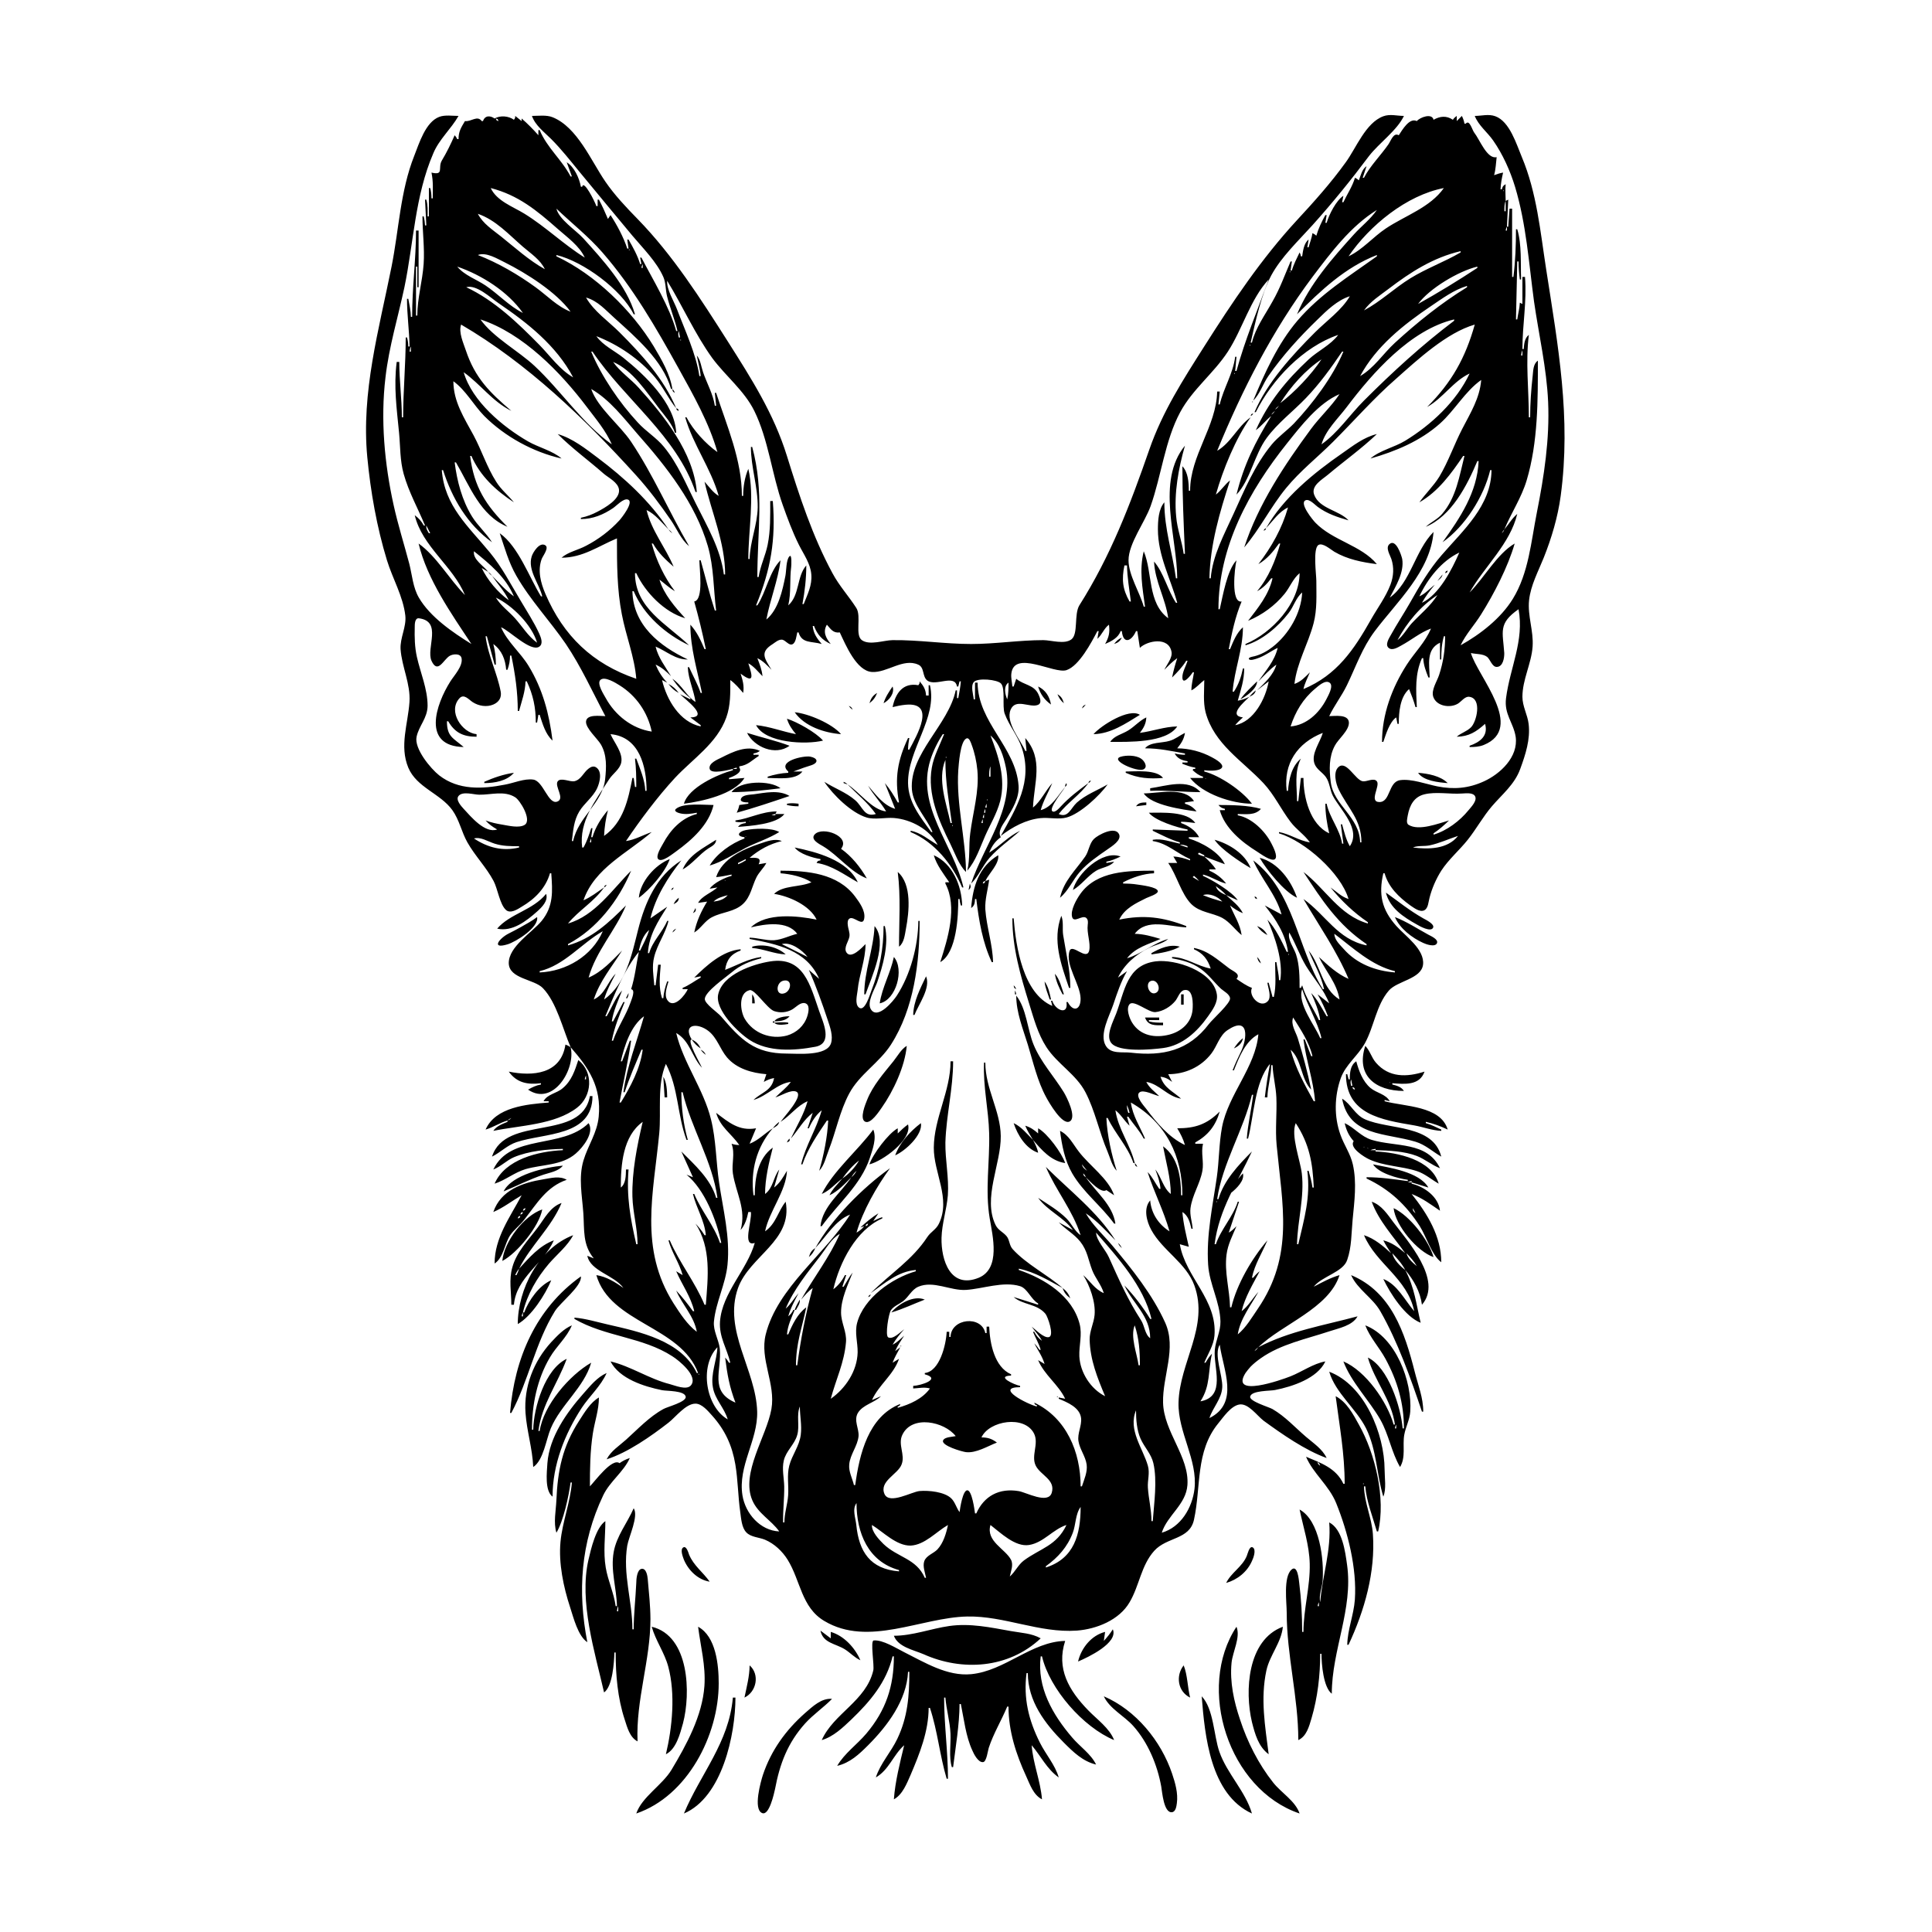 <?xml version="1.0" encoding="UTF-8"?>
<svg xmlns="http://www.w3.org/2000/svg" xmlns:xlink="http://www.w3.org/1999/xlink" width="1500pt" height="1500pt" viewBox="0 0 1500 1500" version="1.1">
<g id="surface1">
<path style=" stroke:none;fill-rule:nonzero;fill:rgb(0%,0%,0%);fill-opacity:1;" d="M 413 90 C 415.504 97.363 422.629 102.621 428 108 C 435.781 115.793 442.598 124.488 449.574 133 C 463.309 149.75 477.203 166.367 491 183 C 499.219 192.754 509.82 203.262 515 215 C 517 219.457 516.703 225.227 517.895 230 C 520.176 239.121 523.887 248 526 257 L 525 257 C 519.836 238.125 507 217.359 498 200 L 497 200 L 498 205 L 497 205 C 495 198.375 491.469 192 488 186 L 487 186 L 488 193 L 487 193 C 484.348 184.621 478.863 174.32 474 167 L 472 170 C 469.895 165 467.574 159.832 465 155 L 464 155 L 464 160 L 463 160 C 461.973 156.699 453.168 139.125 452 145 L 451 145 C 449.824 138.414 445.859 129.555 440 126 L 444 137 L 443 137 C 436.34 124.145 424.73 114.762 419 101 L 418 101 L 418 105 C 414 100.441 409.605 96 405 92 L 405 94 L 400 90 C 400 91.797 399.984 91.52 399 93 C 395 90 388.363 89.441 384 92 C 380.488 89.523 376.469 89.602 375 94 L 374 94 C 370.578 89.242 365.797 94.703 361 94 C 358 99 356 102.098 356 108 L 355 108 C 354.309 106.609 354 106.141 353 105 C 349.777 112.281 347 118 343 124.711 C 339.789 130.262 345 136.359 335 134 C 336.469 141.125 336 146.816 336 154 L 335 154 C 334.98 151.148 334.809 148.73 334 146 L 333 146 L 333 168 L 332 168 C 332 163.578 332.258 159.262 331 155 L 330 155 L 331 175 L 330 175 C 329.891 172.559 329.57 170.379 329 168 L 328 168 C 328 180.34 329.766 192.605 328.91 205 C 327.984 218.434 324 231.453 324 245 L 323 245 L 323 207 L 324 207 L 324 223 L 325 223 L 325 179 L 323 179 C 323 201.406 319.938 223.551 320 246 L 319 246 C 318.902 241.215 317.906 236.684 317 232 L 316 232 C 316 244.457 317.746 256.629 318 269 L 317 269 C 316.949 266.473 316.723 264.418 316 262 L 315 262 C 315 282.73 313 303.324 313 324 L 312 324 C 311.992 309.656 310 295.418 310 281 L 308 281 C 305.562 300.199 308 317 309.828 336 C 310.852 346.703 310.488 357.535 313.43 368 C 317.402 382.145 324.402 394.555 330 408 L 329 408 C 327.203 404.547 325 402.273 322 400 C 327.77 424.297 351.586 439.395 361 462 C 348.828 449.727 339 432 325 422 C 331.586 449.785 350.5 476.578 366 500 C 351.477 491 333.961 479.051 325.199 464 C 320.617 456.129 320 446.641 317.848 438 C 313.797 422.625 309 407.551 305.574 392 C 298.516 360 295.367 325.645 299.285 293 C 302 269.219 309 246.383 313.996 223 C 321.199 188.211 322.176 152.023 336.43 119 C 341 108.074 350.184 100.207 356 90 C 351.336 90 345.422 89.051 341 90.742 C 330.324 94.828 325.426 111.363 321.602 121 C 310.762 148.324 309.715 178.426 304 207 C 294.199 256.008 280.363 304.566 285.172 355 C 287.723 381.777 292.551 409.258 300.434 435 C 304.824 449.328 313 463 314.695 478 C 315.625 486.816 310.523 495.121 311 504 C 311.977 517.82 318.848 531 317.91 545 C 316.762 562.168 310 579.133 317 596 C 323.477 611.477 341.855 616 351.211 629 C 356.652 636.598 358.34 646 362.875 654 C 368.824 664.559 377.539 673.285 383.219 684 C 386.398 690.004 387.996 702 392.727 706.395 C 396.168 709.691 401.824 706 405 704 C 415.215 698.023 423.656 689.602 427 678 L 428 678 C 429 692 429.871 703.492 420.531 715 C 413 724.117 394.715 735 395 748 C 395.457 760.055 414.746 760.125 421.531 767.215 C 432.199 778.352 437 799 443 813 C 441.484 812.043 440.66 811.613 439 811 C 435.535 834.125 413.418 835.801 395 832 C 401.27 840.82 409.852 842.277 420 841 L 420 842 C 416.277 842.664 413.262 844.105 410 846 C 429.602 859.391 447.297 829.605 443 813 C 457.457 829.551 467 844.105 464.828 867 C 463.598 879.754 456.555 889.098 453 901 C 449 914.344 451.984 928.469 452.91 942 C 453.789 955 452.23 966.324 461 977 L 456 975 C 458.414 987 476.953 990 484 1000 C 477.746 995.457 470.742 991.16 463 990 C 473.816 1027.469 528.551 1029.551 542 1066 L 541 1066 C 528.996 1040.77 496.578 1034 472 1028.352 C 463.48 1026.422 454.707 1023.711 446 1023 L 446 1024 C 469.691 1037.828 498.934 1038 522 1053 C 526.816 1056 542.484 1068.488 536.383 1075.645 C 533 1079.57 524 1075.656 520 1074.625 C 503.945 1070.562 489.816 1060.758 474 1057 C 481 1070.527 499.988 1076.461 514 1079.336 C 517.566 1080.066 531.406 1079.543 532.367 1084.312 C 533.211 1088.488 517.883 1092.254 515 1094 C 504 1100.043 495.262 1109.508 486 1117.828 C 480.586 1122.691 474.434 1126.387 471 1133 C 487.371 1127.82 505.504 1115.051 519 1104.574 C 524.547 1100.27 532.398 1089.75 540 1089.789 C 545 1089.812 549.719 1095.547 552.828 1099 C 562.867 1110.137 568.441 1122.297 570.918 1137 C 572.98 1149.23 572.973 1161.715 574.73 1174 C 575.441 1179 575.812 1186 579.43 1189.723 C 582.965 1193.52 589.41 1193.531 594 1195.465 C 601.184 1198.492 607.445 1204.414 611.531 1211 C 621.566 1227.156 622.176 1248 640 1258.523 C 674.258 1279 715.176 1255.746 751 1255.055 C 779.762 1254.5 806.922 1268 836 1266 C 851.422 1264.828 869 1257.789 877 1244 C 884.637 1231.105 885.922 1215.387 896.184 1204.016 C 905.957 1193.184 923.566 1195.535 926.984 1180 C 932.645 1154.293 927.922 1127 945.926 1105 C 949.855 1100.223 955.523 1091.773 962 1090.488 C 969 1089.086 975.969 1099.129 981 1103 C 995.309 1113.406 1013.27 1126 1030 1132 C 1026.727 1125 1019.758 1120.504 1014 1115.57 C 1005.395 1108.195 997.895 1099.801 988 1094.02 C 985.25 1092.41 969.879 1088.004 970.633 1084.312 C 971.621 1079.453 986.316 1080 990 1079.191 C 1003.332 1076.547 1022.816 1070.227 1029 1057 C 1019.621 1058.672 1010.859 1065.035 1002 1068.551 C 994.633 1071.473 954.789 1085.492 967 1066 C 968.27 1064.207 969.625 1062.566 971 1061.039 C 973.473 1058.562 976.191 1056.41 979 1054.441 C 994.57 1043.508 1014.23 1039.59 1032 1033.668 C 1039.398 1031.199 1049.98 1029.328 1054 1022 C 1028 1029 1000.902 1033.422 977 1046 C 995.273 1028.102 1031.715 1016 1040 990 C 1032.844 992.074 1026.562 995.547 1020 999 C 1026.359 990.828 1042.961 987.695 1046 978.102 C 1049.48 968.059 1049.168 957.523 1050.172 947 C 1051.531 932.691 1053.543 918.234 1050.336 904 C 1048.477 895.758 1043.512 889 1040.699 881 C 1035.676 867 1036 851.027 1041 837 C 1044.945 826.301 1054.316 819.691 1059.688 810 C 1066.844 797.086 1068.473 780.391 1078.328 769.039 C 1084.875 761.504 1103.434 760.121 1104.836 749 C 1106.328 737.148 1091 726.664 1084.176 719 C 1072.621 706.059 1070.266 694.328 1074 678 L 1075 678 C 1078 688.77 1086 696.508 1095 703 C 1097.645 704.73 1102.211 708.441 1105.723 706.785 C 1108.98 705.25 1109 700.016 1109.895 697 C 1111.754 689.711 1115 682.328 1119 676 C 1124.777 667.133 1133 660.223 1139.551 652 C 1146.207 643.629 1151.324 634.141 1158.301 626 C 1166.426 616.523 1175.887 609.113 1180.305 597 C 1184.395 585.797 1188.281 574.094 1186.816 562 C 1185.945 554.828 1182 548.387 1182 541 C 1182 527.617 1188.984 515.23 1189.91 502 C 1190.77 489.766 1185.879 478.102 1187.176 466 C 1188.414 454.414 1194.289 443.652 1198.551 433 C 1204.656 417.734 1209.52 401.328 1211.719 385 C 1219.895 324.297 1209.699 268.797 1200.426 209 C 1195.871 179.645 1193.18 149.672 1181.574 122 C 1177.363 112 1172.176 94.387 1161 90.266 C 1155.734 88.32 1150.406 90 1145 90 C 1147.867 97.406 1154.715 102.551 1159.23 109 C 1166.711 119.684 1172.484 132.543 1176.277 145 C 1185 174 1186.973 204.16 1191 234 C 1194.738 260 1200.812 285.816 1201.961 312 C 1203.227 341 1198.824 369.695 1193.199 398 C 1188.723 420.523 1186.859 445 1174.531 465 C 1165.223 480.109 1149.344 492.457 1134 501 C 1138.234 492.105 1144.777 485.309 1149.934 477 C 1159.957 461 1170.734 440.277 1176 422 C 1162.305 430 1152.309 448.691 1141 460 C 1152.512 439.797 1172.473 422.27 1178 399 C 1173.957 402.344 1171.398 407.016 1168 411 C 1173.363 398.113 1181.227 386.508 1185.277 373 C 1194.191 343.293 1194 310.523 1194 280 C 1190.289 282.621 1190.43 287.738 1189.949 292 C 1188.773 302.484 1188 313.453 1188 324 L 1187 324 C 1187 302.758 1184.332 281.105 1187 260 C 1183.656 262.531 1183.328 267 1183 271 L 1182 271 C 1182 251.754 1185.531 234.406 1184 215 L 1182 215 L 1182 236 L 1180 235 C 1179.809 239.438 1178.59 243.621 1178 248 L 1177 248 L 1178 203 L 1179 203 C 1179 207.762 1179.402 212.285 1180 217 L 1181 217 C 1180.469 204.602 1181.617 190 1178 178 L 1177 178 C 1177 190.203 1176.531 203 1175 215 L 1174 215 L 1174 162 L 1172 162 L 1171 176 L 1170 176 L 1171 155 L 1169 156 C 1168.996 151.664 1168.52 147.301 1169 143 C 1166.965 144.227 1166.676 144.703 1166 147 L 1165 147 C 1165.191 142.578 1166 138.336 1167 134 C 1164.531 134.426 1162.355 135.133 1160 136 C 1161.32 131.539 1161.414 126.637 1162 122 C 1154.555 123.793 1148.879 108.398 1144.609 103 C 1143 101 1140.949 92.473 1138 96 L 1137 96 C 1136.602 93.699 1136 92.098 1135 90 L 1131 94 L 1131 90 C 1129.543 91.102 1129 91.543 1128 93 C 1123 89.578 1118 90.184 1113 93 C 1111.848 87.617 1102.578 91 1100 94 C 1094.289 91.156 1088.785 100.789 1086 105 C 1081.953 102.672 1080 109.051 1078 112 C 1072 120.703 1063.82 128.699 1059 138 L 1058 138 L 1061 129 C 1057.453 131.43 1056.512 136.086 1055 140 C 1053.812 139 1053.395 138.66 1052 138 C 1050 144.801 1045.973 150.637 1043 157 L 1042 157 L 1043 152 C 1037.363 155.691 1031.887 166.586 1030 173 L 1029 173 L 1030 167 L 1029 167 C 1026.168 172 1023.586 177.496 1022 183 C 1020.812 182 1020.395 181.66 1019 181 C 1018.43 184.812 1017 188.297 1016 192 L 1015 192 L 1016 186 C 1012.383 188.742 1011.641 194.656 1011 199 L 1010 199 C 1009.75 197.551 1009.684 197.246 1009 196 C 1006.832 200.578 1004.402 205.129 1003 210 L 1002 210 L 1003 203 L 1002 203 C 997.469 213.52 993.77 224 988 234 C 982.402 244.277 974.754 254.398 972 266 L 971 266 C 974.676 250 979.344 228.191 987 213.828 C 994.758 199.504 1008 187 1018.832 175 C 1034.52 157.57 1048.996 139.695 1063 121 C 1070.797 111 1084.801 101.117 1090 90 C 1084.594 90 1079.27 88.324 1074 90.266 C 1060.277 95.316 1052.891 115 1044.848 126 C 1033.328 142 1020.227 156.633 1006.91 171 C 979.223 201 956.707 234.691 934.945 269 C 918.383 295.113 902.547 319.613 892.344 349 C 877.52 391.695 862.297 431.637 838 470 C 833.746 477 837.32 492.246 831.848 496.398 C 826.445 500.492 816.203 497.031 810 497 C 791.277 497 772.688 500 754 500 C 733.633 500 713.457 496.762 693 497.004 C 686.184 497.086 675.336 501.203 669.27 497.102 C 663.496 493.199 669 478.598 664.852 472.039 C 658.93 462.777 651.668 455 646.309 445 C 630.832 416.387 620.594 385 610.973 354 C 600.742 321.074 583.387 294 565 265 C 544 232 522.516 198.238 495 170 C 486.184 161 477.188 151.477 470 141 C 459 125.023 448.211 98.691 429 91.008 C 424.199 89.09 418 90 413 90 M 387 94 C 385.363 93.453 385.547 93.637 385 92 C 386.637 92.547 386.453 92.363 387 94 M 392 92 L 391 93 L 392 92 M 1085 105 L 1084 106 L 1085 105 M 445 137 L 444 138 L 445 137 M 1054 141 L 1053 142 L 1054 141 M 454 200 C 437.562 189.766 423.574 176 407 165.812 C 398.176 160.406 385.605 156 381 146 C 402.406 151.539 416.641 163.293 433 177.715 C 440.301 184.148 449.961 191 454 200 M 1121 146 C 1110.324 161.152 1090.93 167.398 1076 177.355 C 1065.961 184.051 1057.988 193.801 1047 199 C 1063.371 175.059 1092 151.602 1121 146 M 1167.668 147.668 C 1167.723 147.723 1167.777 148.777 1167.332 148.332 C 1167.277 148.277 1167.223 147.223 1167.668 147.668 M 1169 156 L 1169 164 L 1168 164 C 1168 161.164 1167.902 158.613 1169 156 M 432 162 C 443.879 173.367 456.871 183.543 467.711 196 C 491.508 223.352 509.383 254.469 526.859 286 C 538.234 306.52 550.57 328.352 557 351 C 548 344.695 538 333.746 533 324 L 532 324 C 538 345.133 551.895 363.484 558 385 C 553.48 382.402 550.504 377.805 547 374 C 552.492 398 562.93 421 563 446 L 562 446 C 559.453 426.273 549 408.516 540.246 391 C 532.703 376 526.352 360.191 515.535 347 C 509.555 339.707 501.508 335 495.172 328 C 481 312.738 466.984 292.184 459 273 L 460 273 C 485 310.258 525.195 338.242 540 382 L 541 382 C 538.5 351.383 515.559 322.801 495.828 301 C 489.527 294.035 481.422 288.695 476 281 C 491.242 287.441 501.867 304.359 511.648 317 C 516.234 323 521.691 328.758 524 336 L 525 336 C 523.953 313.105 500.613 291.121 484 277.809 C 477 272.219 468.297 268.359 463 261 C 480.273 267.703 496.574 278.797 508.562 293 C 514.898 300.512 518.836 309.5 525 317 C 515.535 294.262 498.18 275.18 481 258 C 472.375 249.375 461 241.652 455 231 C 464.227 233.664 470 240.594 477 246.828 C 493.523 261.781 514.582 279.715 521 302 L 522 302 C 520.27 290.445 513.559 279 507.602 269 C 490.645 241 461.992 213.02 432 199 L 432 198 C 452.891 203 482.449 224.828 492 244 L 493 244 C 486.668 222.016 467.812 201.559 452.828 185 C 447 178.629 434 170.395 432 162 M 1069 163 C 1064 170.316 1057 175.527 1051.172 182 C 1034.422 200.512 1016.703 220.691 1007 244 C 1025.371 225.617 1044.32 207.59 1069 198 L 1069 199 C 1047.254 214.574 1024.973 228.383 1007.301 249 C 991.992 267 981.953 289.465 973 311 C 978.18 306 980.543 298.012 984.723 292 C 995.785 276.082 1009 261.535 1023 248.016 C 1030 241.137 1038.352 233 1048 230 C 1041.766 240.785 1029.785 249.215 1021 258 C 1003.277 275.723 984 296.684 974 320 L 975 320 C 987.645 294.609 1011.824 269.254 1039 260 C 1033 268 1023.234 272.363 1016 279.09 C 998.734 295.145 984.598 312.453 975 334 C 979.508 330.816 982.652 326.324 987 323 C 974.461 343.32 965.723 360.777 960 384 C 970.602 373.074 973.965 352.785 983.477 340 C 992 328.375 1003.969 319.449 1013.961 309 C 1024.527 298 1033.473 285.641 1042 273 L 1043 273 C 1034.871 292.523 1019 313.57 1004.574 328.828 C 999 334.516 992.488 339 987.465 345 C 974.172 361.066 966.281 380.238 957.691 399 C 950.441 415 941.406 431.328 940 449 L 939 449 C 939.543 422.758 946.945 397.754 955 373 C 950.816 376.211 948.184 380.789 944 384 C 949.504 364.609 959.293 340.445 971 324 C 960.805 331.188 955.879 343.707 945 350 C 964.613 302.195 988 256.48 1019 215 C 1033.398 196 1048.496 175.77 1069 163 M 423 209 C 410.672 202.137 399.98 192.371 389 183.602 C 382.41 178.34 374.973 173.66 371 166 C 385 170.809 395 182.094 406 191.574 C 412 196.766 419.578 201.66 423 209 M 474 170 L 473 171 L 474 170 M 1170 176 L 1170 179 L 1169 179 C 1169.25 177.547 1169.316 177.25 1170 176 M 1021 184 L 1020 185 L 1021 184 M 488.668 193.668 C 488.723 193.723 488.777 194.777 488.332 194.332 C 488.277 194.277 488.223 193.223 488.668 193.668 M 1010 194 L 1011 195 L 1010 194 M 1134 195 L 1134 196 C 1121.391 203.359 1107.43 208.395 1095 216.066 C 1082.555 223.746 1071.93 234.117 1059 241 C 1064 234 1071.195 229.531 1078 224.348 C 1095.203 211.234 1112.652 200 1134 195 M 443 242 C 432.855 238.156 424.684 229.457 416 223.152 C 402.281 213.191 386.816 204.137 371 198 C 377.527 195.453 386.23 201 392 203.754 C 408.605 212.055 432 226.832 443 242 M 499 205 L 499 208 L 498 208 C 498.25 206.551 498.316 206.246 499 205 M 406 243 C 395.379 237.711 386.836 228.297 377 221.672 C 369.777 216.805 360.633 213.812 355 207 C 374 213.512 394.25 226.32 406 243 M 1147 207 L 1147 208 C 1132.32 217.68 1116.367 227.441 1101 236 C 1109.715 224 1132.5 210.445 1147 207 M 500 209 L 499 210 L 500 209 M 1001.668 210.668 C 1001.723 210.723 1001.777 211.777 1001.332 211.332 C 1001.277 211.277 1001.223 210.223 1001.668 210.668 M 985 217 C 976.438 240.531 966.648 263.695 960 288 L 959 288 L 960 277 L 959 277 C 957.293 290.219 950 301.254 947 314 L 946 314 L 947 304 L 945 304 C 944.441 331.156 924 353.516 924 381 L 923 381 C 922.949 374.66 922.527 366.77 918 362 C 918 384.82 919 407.285 920 430 L 919 430 C 917.684 420.227 914 411 913.172 401 C 911.402 382.719 915 363.531 920 346 C 897.434 373.535 913.914 417.379 914 449 L 913 449 C 910.266 428.715 904 411 904 390 C 899.457 395.199 899 404.312 899 411 C 899 431.445 908.762 449 914 468 L 913 468 C 906.629 458.371 903.383 444.367 896 436 C 896.656 451.289 905 465 907 480 C 890.77 468.016 895 444.574 888 428 C 884.391 442.656 887 456.359 889 471 L 888 471 C 884.961 460 876.188 446.488 876.188 435 C 876.188 422 888.898 405.395 893.309 393 C 901.68 369.473 904.453 342 916.309 320 C 925.891 302.219 942.363 289.801 953.305 273 C 964.59 255.676 970.859 232.055 985 217 M 518 218 C 530 237.617 539.605 259.41 553 278 C 563.359 292 577.887 303.297 585.629 319 C 596.621 341.309 599.352 368.539 607.691 392 C 611.402 402.434 615.312 413.086 620.27 423 C 623.977 430.414 629.219 437.461 629.906 446 C 630.594 454.559 627 461.258 624 469 L 623 469 C 624.867 459.09 626 449.086 626 439 C 618.496 447.516 620.973 462.168 612 470 C 614.312 460.277 613 450 614.285 440 C 614.359 439.367 615 429.488 612.875 432 C 610.312 434.66 610.527 443.344 609.801 447 C 607.527 458.438 604.395 473.219 595 481 C 597.938 465.414 604 450.785 606 435 C 597.434 443.547 594.824 459.652 588 470 L 587 470 C 598.512 442 602.387 419 600 389 L 598 389 C 598 400.465 598.289 411.703 595.996 423 C 594.273 431.492 590.262 439.449 589 448 L 588 448 C 588 412.742 593.453 381.648 584 347 L 583 347 C 583 362.82 588.504 378.078 588.289 394 C 588 407.715 582.281 420.484 582 434 L 581 434 C 581 412 586 385.574 581 364 C 578.172 370.57 577 378 577 385 L 576 385 C 576 357.172 564.488 331.082 556 305 L 555 305 L 556 315 L 555 315 C 553.656 306.027 548.801 297.555 545.863 289 C 544.344 284.578 544 279.66 541 276 C 542 281.32 543.559 286.598 544 292 L 543 292 C 540.453 274.77 531.723 256.301 525.574 240 C 523.191 233.684 517.445 224.727 518 218 M 445 293 C 434.562 287 427.281 276.504 418.984 268 C 402.301 251 383.938 233.254 362 223 C 369.863 220.68 380.891 231.184 387 235.344 C 409.633 250.746 432 268.375 445 293 M 1139 222 L 1139 223 C 1118.852 235.379 1100.422 250.219 1083 266.172 C 1073.852 274.551 1066.938 285.68 1056 292 C 1068.316 269 1089.629 252.074 1111 237.672 C 1119.664 231.832 1128.863 225 1139 222 M 475 345 C 452.398 329.078 435.305 303.004 415 284.09 C 402.273 272.234 383 262 373 248 C 406 258.781 435.23 289 455.625 316 C 462.484 325.105 470.461 334.477 475 345 M 1129 248 L 1129 249 C 1103.898 268 1081.207 288.793 1059 311 C 1048 322 1038.77 336.004 1026 345 C 1029.309 333.75 1038.727 325.133 1045.625 316 C 1065.625 289.535 1095 256.047 1129 248 M 358 252 C 409.484 282.078 453.98 325 493.828 369 C 503.789 380.008 512.562 391.785 520.973 404 C 525.516 410.594 528.773 419 535 424 C 519.359 397.207 507.367 369 490 343 C 481.32 330.047 463.922 316.473 459 302 C 473.457 310.316 484.297 324.66 495 337 C 517.477 362.355 540 391 549.574 424 C 554.305 440.59 553.867 457.133 556 474 L 555 474 C 550.801 461.098 547.676 448.047 544 435 L 543 435 C 543 441.562 546.48 465.637 539 467 C 542.418 479.141 545.449 491.648 548 504 L 547 504 C 544 497 541.18 490.676 536 485 C 536 503.203 541.355 520.352 545 538 L 544 538 C 541.613 531 538 524.695 535 518 L 534 518 C 534.406 527.406 538.645 535.816 540 545 C 533.246 540.82 529.332 531.715 522 527 C 526 532.711 530.383 537.723 536 542 L 536 543 L 528 539 C 532.203 543.191 550.895 556.82 536 557 L 544 563 L 544 564 C 527.684 560.586 517.645 543.34 514 528 L 518 530 C 514 525.746 511.223 521.316 509 516 C 513.824 518.121 517.281 521.316 521 525 C 516.523 517.594 511 510.543 509 502 C 517.328 505.484 524.566 512.273 534 512 C 512.168 501.656 491.547 485.406 491 459 L 492 459 C 499.754 477.523 517 492.605 535 501 C 517.562 484.324 493 472.238 493 445 L 494 445 C 501 460 515.883 475.355 532 480 C 524.242 471.57 515.23 461.188 512 450 C 516 453 519.609 456.465 524 459 C 515.738 448.254 509.57 435.074 506 422 L 507 422 C 511 429.191 516.812 434.594 523 440 C 516.738 425.039 505.801 412.031 502 396 C 508.73 399.141 513.797 405.797 519 411 C 504.543 389.121 484.848 371.008 464 355.371 C 454.523 348.266 444.559 340.328 433 337 C 444.254 348.254 457 357.434 469 368 C 472.738 371.086 479.816 374.59 480.574 380 C 481.637 387.625 469.527 394.285 464 397.219 C 459.801 399.449 455.648 401.027 451 402 L 451 403 C 460.258 403 468.363 399.625 476 394.48 C 478.574 392.746 483.945 386.781 487.395 387.832 C 492.699 389.445 482.398 402.371 480.906 404 C 473.547 412.016 464.668 418.742 455 423.742 C 448.992 427 441 428.559 436 433 C 452.48 433 464.422 424.07 479 418 C 479 437.656 479 457.617 482.805 477 C 485.98 493.742 492.652 510 494 527 C 460 515.449 437.379 493.633 423.426 461 C 419.824 452.57 417.258 443 420.559 434 C 421.383 431.762 426.43 425.43 423.469 423.426 C 419 420.406 413.824 428.734 412.805 432 C 409.484 442.641 418.645 453.078 421 463 L 420 463 C 410.809 448.035 402.457 424.27 388 414 C 391.871 425.418 394.793 436.367 400.871 447 C 411.738 466.008 427 482 439.328 500 C 451.254 517.688 460 537.168 470 556 C 466 556 455.645 554.312 455 560.059 C 454.48 565.328 463.922 573.48 466.535 578 C 471.316 586.27 470.816 595.797 469.824 605 C 467.828 623.594 448.906 634.117 445 653 L 444 653 C 445 645 445.445 637.129 449.762 630 C 453.703 623.484 460.332 619 463.586 612 C 465.605 607.691 467.898 599 462.773 595.738 C 460.824 594.543 458.852 595.328 457.176 596.594 C 453 599.605 451.305 605.301 445.996 606.527 C 442.605 607.309 435.449 603.367 433 606.617 C 430.293 610.414 438.906 620 432.688 622.34 C 425.648 625.031 421.867 606.359 414 605.27 C 406.984 604.297 398.816 608 392 609.195 C 374.398 612.648 355.969 613.621 341 602 C 334.32 596.738 321.43 581.215 323.434 572 C 325.324 563.32 331.855 557.637 331.98 548 C 332 535 326.461 522.504 323.664 510 C 321.965 502.402 321.809 494.754 322 487 C 322 485 321.934 479.613 325.277 480.047 C 343.641 482.406 330.695 503.141 335 513 C 339.887 523.73 344.316 512 349.184 509.18 C 351.875 507.645 357.672 507.113 358.383 511.148 C 359.445 517.191 352.664 524.336 349.695 529 C 338.293 547 327.395 579.324 360 580 C 352 573 347 572.141 347 560 L 348 560 C 353.238 569.055 359.906 572 370 572 L 370 570 C 358.73 569 347.492 552.316 356.652 542.207 C 360.191 538.305 363.906 543.125 367 545.148 C 371.586 548.141 377.844 549.191 382.996 547.004 C 387.301 545.172 389.602 541.664 388.746 537 C 386 522.41 378.922 509.121 377 494 L 378 494 L 384 516 L 385 516 C 384.996 510.457 384.391 505.371 383 500 C 389.73 505 392.34 512 393 520 L 394 520 C 395.363 516.254 395.965 513 396 509 L 397 509 C 399.984 523.465 402 537.18 402 552 L 403 552 C 405 544.484 407.836 537 408 529 L 409 529 C 413.945 539.574 416 549.402 416 561 L 417 561 L 418 555 L 419 555 C 421.285 562.016 423.453 570 429 575 C 426.371 554.195 421.426 535.121 410.387 517 C 403.949 506.434 393.969 498.512 389 487 C 395.43 489.438 412 506.492 418.68 502.074 C 422 499.77 419.973 495 418.688 492 C 414.613 483 409 474.555 404 466 C 396.422 453.395 389.777 440.41 380.387 429 C 363.582 408.59 345.207 393 343 365 L 344 365 C 351 387 363 407.355 382 421 C 377.504 413.812 370.926 408.234 366.469 401 C 358.695 388.387 354.852 373.57 353 359 L 354 359 C 364.777 377.465 372.812 400.133 394 409 C 377.223 392.363 368 378 365 354 L 366 354 C 372.73 369.594 385.168 381 399 390 C 394.523 384.449 389 380.156 385.23 374 C 378 362.645 374 349.754 367.691 338 C 360.43 324.57 352 311.781 352 296 C 361.68 303 367.688 314.508 376 323 C 392 339 413.926 351 436 356 C 429.246 350.039 417.953 347.309 410 342.715 C 390.414 331.41 366.531 311.633 360 289 C 373 298.234 382.23 311.684 397 319 C 380.277 304.746 368.832 293.508 361.668 272 C 359.77 266.309 355.891 258 358 252 M 1145 252 C 1137.707 278 1127 297 1108 316 C 1120.262 309.164 1128.434 295.824 1141 290 C 1130.902 311.605 1111 330 1091 342.188 C 1082.793 347.219 1071 349.789 1064 356 C 1083.375 350.504 1102.781 342.41 1118 328.824 C 1129.492 318.57 1137.469 303.828 1150 295 C 1148.871 309.199 1141.629 320.656 1135.258 333 C 1129 345.129 1124.539 358.273 1117.547 370 C 1113 377.359 1106.875 383.07 1102 390 C 1116.652 381.652 1126.77 367.684 1136 354 L 1137 354 C 1133 369.766 1130.664 386.137 1119.676 399 C 1116 403.27 1111 405.32 1107 409 C 1126.891 400.676 1139 377.027 1147 358 L 1148 358 C 1146.961 382.191 1133.656 402 1120 421 C 1137.41 408.734 1152 385.73 1157 365 L 1158 365 C 1157.77 392.688 1136 411.652 1119.289 431 C 1109.527 442.238 1102 455.121 1094.719 468 C 1089.918 476.426 1084.555 484.504 1079.859 493 C 1078.43 495.594 1074.977 500.734 1078.359 503.211 C 1081.184 505.277 1085.488 502.508 1088 501.137 C 1095.672 497 1102.793 491.004 1111 488 C 1106.527 498.746 1098.441 506.371 1092.238 516 C 1080.766 533.816 1073 554.68 1073 576 L 1074 576 C 1075.973 570.203 1078.863 560.504 1084 557 L 1085 562 L 1086 562 C 1086 553.137 1086.941 541.16 1094 535 C 1095.902 539.645 1097.629 544.164 1099 549 L 1100 549 C 1099.43 535.707 1098.422 523.602 1104 511 L 1105 511 C 1105.246 516.387 1107 521.016 1109 526 L 1110 526 C 1109.797 516.191 1107 504.188 1118 499 L 1118 512 L 1119 512 C 1119 505.711 1119.289 500.086 1121 494 L 1122 494 C 1122 504.32 1120.566 514.172 1117.328 524 C 1115.715 529 1111 535.738 1112.781 541 C 1115.277 548.387 1125.945 550 1132 546.258 C 1134.547 544.703 1137.441 540.453 1140.785 541 C 1150.867 542.328 1146.426 560.613 1141.945 564.812 C 1138.656 568 1134.301 569.078 1131 572 C 1140.484 571.805 1146 568.246 1153 562 C 1155.68 571.324 1149 576.242 1141 579 L 1141 580 C 1144.754 580 1148.473 579.824 1152 578.387 C 1184.355 565.207 1147.172 525 1142 507 C 1146 508 1151.195 507.422 1154.609 510.008 C 1157 512 1158.469 517.793 1162 517.793 C 1167 517.793 1168 510.605 1167.902 507 C 1166.801 490.43 1163 484.09 1179 473 C 1183.531 497.391 1172.379 518.227 1169.289 542 C 1167.66 554.551 1175 561 1176.762 572 C 1179 587.793 1164.613 601 1152 606.691 C 1140.238 612.078 1128.645 613.078 1116 610.551 C 1107.355 608.824 1095.824 604.449 1087 605.723 C 1077.785 607.055 1079.656 622.703 1071 622.703 C 1062.555 622.703 1071.773 610.137 1069 606.617 C 1066.723 603.559 1061 607.117 1058 606.59 C 1052.281 605.609 1045.422 590.234 1039.316 595.426 C 1034.805 599.27 1037.184 608.574 1039.379 613 C 1046.773 628 1056.996 636.242 1057 654 L 1056 654 C 1055.586 634.055 1035.242 625.156 1033.172 607 C 1032 597.52 1031.672 587.68 1036.324 579 C 1039 573.754 1047.434 567.27 1047.289 561.02 C 1047 554.273 1036.359 556 1032 556 C 1035.934 547.688 1041.711 540.328 1045.742 532 C 1052.773 517.477 1057.562 503.086 1067.375 490 C 1084.711 467 1110.496 443.66 1113 413 C 1098.613 427.426 1095.293 452.273 1079 464 C 1083.633 455.195 1090.363 444.414 1088.676 434 C 1088 431 1083.73 417.719 1078.617 422.582 C 1075.602 425.453 1079.266 431 1080.25 434 C 1082.449 440.742 1082 447.379 1079.531 454 C 1075.848 463.602 1069.457 472.09 1064.426 481 C 1051.191 504.43 1038 524.102 1012 535 C 1013 530.402 1015.195 526.34 1017 522 C 1013.305 525.684 1010 529.293 1005 531 C 1007 514.203 1015.594 500.133 1019.844 484 C 1022.691 473.195 1022 462.062 1022 451 C 1022 446.105 1019.203 426 1023.602 423.137 C 1026.957 421.047 1033.273 426.809 1036 428.383 C 1046 434.258 1057.512 436.547 1069 438 C 1056.93 423.395 1034.68 419.707 1021.289 405.828 C 1019.473 404 1008.512 390.719 1013.617 388.422 C 1016.598 387.082 1020.941 392 1023 393.484 C 1030.172 398.801 1038.52 401.594 1047 404 C 1039.707 396.105 1024.254 395.051 1020.273 384 C 1017.77 377.043 1026.602 372.266 1031 368.562 C 1043.469 358.055 1057.246 348.238 1069 337 C 1058.844 339.41 1050.43 346.137 1042 352 C 1020 367.211 996.441 386.41 983 410 C 988.328 404.43 992.875 397.324 1000 394 C 995.383 410.266 987.301 424.598 977 438 C 983.793 434.074 988.477 428.293 993 422 L 994 422 C 990.238 435.258 985 448.383 976 459 C 980.645 456.59 983.848 453.133 987 449 L 988 449 C 984.934 462 976.895 471.715 969 482 C 979.969 477.434 989.867 470.254 997.383 461 C 1001.574 455.832 1003.848 449.27 1009 445 C 1008.938 468.332 987.602 491.422 967 500 L 967 501 C 979.961 497.266 992.367 486.516 1000.473 476 C 1004.426 471 1006 464.262 1011 460 C 1010.305 476 1000.5 492.645 988 502.32 C 983.77 505.594 979.188 508.129 974 509.5 C 973.367 509.668 969 510.254 969.633 511.621 C 970.34 513.312 974.926 511.598 976 511.25 C 981.801 509.383 986.551 505.578 992 503 C 989.547 513.336 982.816 520.492 977 529 C 981.496 524.504 985.793 519.668 991 516 C 988.531 524.383 982 530 976 536 L 985 529 C 982.707 542.316 973.422 560.398 959 563 C 960.816 560.742 962.828 559 965 557 C 953.191 555.641 966 545 970 541 C 966.996 542.402 964.281 543.488 961 544 C 963.402 535.535 965.992 528 966 519 L 965 519 C 963.645 525.547 961.672 531.383 958 537 L 957 537 C 958.359 520 965 504.402 965 487 C 960 491.492 957.52 498 955 504 L 954 504 C 956.52 491.008 958.914 479.215 964 467 C 955.512 468.492 958.523 441.195 960 435 C 952.691 442.703 949.402 462.613 947 473 L 946 473 C 946 424.453 969.797 381.004 999.398 344 C 1010.191 330.512 1023.656 313 1040 306 C 1033.59 315.691 1024.789 323.641 1017.883 333 C 997.238 361 976.855 391.695 966 425 C 978.191 410.707 986.566 393.535 998.465 379 C 1009.379 365.66 1022.855 355.129 1035 343 C 1051.379 326.648 1066.59 309.172 1084 294 C 1100.688 279.156 1123.254 258.266 1145 252 M 527 257 L 528 262 L 527 262 C 526.562 260 526.379 259 527 257 M 528.668 263.668 C 528.723 263.723 528.777 264.777 528.332 264.332 C 528.277 264.277 528.223 263.223 528.668 263.668 M 970.668 267.668 C 970.723 267.723 970.777 268.777 970.332 268.332 C 970.277 268.277 970.223 267.223 970.668 267.668 M 319 269 L 319 273 L 318 273 C 318.176 271.316 318.316 270.508 319 269 M 1182 272 L 1182 276 L 1181 276 C 1181.176 274.316 1181.316 273.508 1182 272 M 320 274 L 319 275 L 320 274 M 1026 279 C 1018 291 1005.324 304.34 994 313 C 1001.949 300.277 1013.461 287.297 1026 279 M 958.668 289.668 C 958.723 289.723 958.777 290.777 958.332 290.332 C 958.277 290.277 958.223 289.223 958.668 289.668 M 522 302 C 522.406 304.094 522.219 304.02 524 305 C 523.316 303.422 523.195 303.223 522 302 M 972.332 311.668 C 972.277 311.723 972.223 312.777 972.668 312.332 C 972.723 312.277 972.777 311.223 972.332 311.668 M 993 315 C 991.895 316.457 991.457 317 990 318 C 991 316.543 991.543 316.102 993 315 M 1107 316 L 1108 317 L 1107 316 M 525 317 C 525.547 318.637 525.363 318.453 527 319 C 526.453 317.363 526.637 317.547 525 317 M 990 319 C 988.895 320.457 988.457 321 987 322 C 988 320.543 988.543 320.102 990 319 M 971 323 C 972.312 322.23 972.23 322.312 973 321 C 971.363 321.547 971.547 321.363 971 323 M 1101 390 L 1102 391 L 1101 390 M 331 408 L 334 414 L 333 414 C 331.68 411.82 330.75 410.492 331 408 M 981 412 C 982.637 411.453 982.453 411.637 983 410 C 981.688 410.77 981.77 410.688 981 412 M 519 411 C 520 412.457 520.543 413 522 414 C 520.898 412.543 520.457 412.102 519 411 M 1168 411 C 1167.316 412.578 1167.195 412.777 1166 414 C 1166.691 412.613 1166.984 412.141 1168 411 M 368 428 C 380.449 438 392.547 448.027 399 463 C 392.676 458.547 387.461 452.461 382 447 C 386.355 453.375 391.664 459 395 466 C 386.57 460.062 378.434 450.332 374 441 L 379 444 C 375.598 439.211 366.941 434.52 368 428 M 1133 429 C 1127.375 442 1117.266 461.812 1104 468 C 1106.812 463 1110.223 458.363 1114 454 C 1109.855 457 1106.621 461 1102 463 C 1108.363 449.383 1119.211 435.551 1133 429 M 875 439 C 875.191 448.34 876.828 457.738 878 467 L 877 467 C 871.441 457.438 870.816 449.594 873 439 L 875 439 M 1122 445 C 1123.637 444.453 1123.453 444.637 1124 443 C 1122.363 443.547 1122.547 443.363 1122 445 M 379 444 C 380 445.457 380.543 446 382 447 C 380.898 445.543 380.457 445.102 379 444 M 1120 446 L 1116 451 C 1118 449.445 1119.402 448.512 1120 446 M 1141 460 L 1140 461 L 1141 460 M 362 462 L 361 463 L 362 462 M 1116 462 C 1110.699 470.473 1102.801 476.703 1096 484 C 1092.18 488.258 1089.609 493.445 1085 497 C 1092.246 483.387 1103 470.539 1116 462 M 417 499 C 409.969 494.008 405.543 486.348 399.828 480 C 394.98 474.613 388.762 470.227 385 464 C 397.805 470 413 485.301 417 499 M 642 485 C 645 488.465 646.953 491.723 652 491 C 656.492 500.5 664.93 521 677 521.723 C 688.684 522.465 701.211 510.77 712.867 516 C 718 518.215 715.801 525.148 720 528.398 C 726.586 533.203 741.305 523 743 533 L 744 533 L 745 529 L 746 529 C 745.652 533.375 744.812 537.688 744 542 L 743 542 L 743 536 L 742 536 C 736.48 562.676 705.949 585.242 708 613 C 709 625.137 719.461 635.102 724 646 L 723 646 C 714.602 634.312 705.211 623.148 705 608 C 704.688 581.809 728 557.395 722 532 L 721 532 L 721 540 L 719 540 C 718.738 535.25 717 532.531 714 529 C 714 530.797 713.984 530.52 713 532 C 700.984 529.766 695.23 538.34 693 549 C 696.281 548.191 699.633 547.496 703 547.172 C 727.246 544.832 711.723 571.121 706 582 L 705 582 C 705 579 705.438 576.023 706 573 L 705 573 C 696.941 590.258 694.426 604.02 698 623 L 697 623 C 694 617.648 690.934 612.617 687 608 L 695 628 C 685.93 625.305 679.992 617 674 610 C 678 617.102 683.934 623 688 630 C 676.941 628.77 667.375 615 658 609 C 665.379 616.379 673.984 623.465 680 632 C 671 634.75 670 626.543 663.996 621.301 C 656.828 615.105 647.875 612.008 640 607 C 646.633 617.023 660.98 631.141 672.828 634.695 C 679 636.582 687.398 634.574 694 635.09 C 707.289 636.121 721.965 644 728 656 C 721 652.035 715 646.445 707 645 L 707 646 C 725.402 653.664 739.445 671 747 689 L 748 689 C 740.336 655.566 710.965 626.324 722.348 590 C 724.59 583 727.883 576.246 732 570 L 733 570 C 729.668 578.59 725 587 723.465 596 C 719.805 616.344 728.898 637.246 737.754 655 C 741.309 662.129 744.309 671.367 750 677 C 749.781 651 742.309 624.113 744 598 C 744.41 593.312 745.477 575.535 750.301 573.348 C 752.504 572.344 753.801 576.676 754.305 578.004 C 756.73 584.441 758.176 591.156 758.828 598 C 760.398 614.43 755.297 630.832 753.285 647 C 752 656.684 753.277 666.434 751 676 C 757.805 668 760.684 658.449 764.863 649 C 768.832 640.02 774 631.598 776.523 622 C 781 604.449 775.285 587.289 769 571 C 776 577 779.203 587.148 780.996 596 C 787.52 628.199 763.473 657 754 686 C 759.676 680.383 762.938 672.152 768.289 666 C 775.387 658 784 652.199 792 645 C 782.961 649.277 776.367 656.766 768 662 C 770 657.012 772.578 653.191 777 650 C 774.336 645.293 778.773 640.105 781.316 636 C 786 628.281 791.5 619.473 790.816 610 C 788.648 580.008 759.258 561.066 759 530 L 757 530 L 757 543 L 756 543 C 755.711 539.328 753.492 532.805 756 529.602 C 758.816 526.078 774.465 527.551 777.227 530.742 C 780.715 534.773 778 548.266 780 554 C 783.5 563.508 790.344 571.387 793.48 581 C 801.91 607 789 627.336 777 649 C 785.977 642.102 796.547 636.316 808 635.172 C 814.477 634.523 821.902 636.43 828.172 634.688 C 838.773 631.738 853.711 617.742 860 609 C 852 613.637 842.898 617 836 623.184 C 831.301 627.547 829.297 635.348 822 632 C 828.703 623.234 838.578 617.117 845 608 C 837.34 613.613 830.195 619 823.715 626 C 822.629 627.156 819 631.461 817 629.824 C 814.18 627.469 825.512 613.672 827 611 C 821.383 617.488 816.809 626.707 808 629 C 810 621.641 814 615.031 817 608 C 811.586 614 808.176 622 802 627 C 802.844 607.395 810.418 589.676 796 573 L 797 583 L 796 583 C 792.434 574.434 780.574 561 784.602 551.109 C 788.43 541.801 799.438 549.766 805.73 547.309 C 809.293 546 807.336 541.406 806.211 539.004 C 802.723 531.535 795 532 789 527 L 787 533 L 786 533 C 785.738 529.711 784.824 526.305 785.203 523 C 787.348 504.293 818.504 523.477 828 520.297 C 837.863 517 847.363 498.812 852 490 L 853 490 L 852 496 C 855.605 492.789 857.234 487.758 861 485 C 861.758 491.145 861 494.586 858 500 C 862.695 498 868.371 495.094 870 490 L 871 490 C 872 500.48 878.512 498 882 490 L 883 490 L 885 503 C 890.656 497.406 907.445 494 909.578 506.184 C 910.379 510.777 905.84 516.062 904 520 C 907.207 516.797 910.293 513.609 914 511 C 912.383 516 910.996 521 910 526 C 914 522 917.934 518 921 513 L 922 513 C 920.895 517.047 917.879 521.691 917.996 526 C 918.188 532.66 924.992 523.738 926 522 L 927 522 C 926.301 526.766 925 531.133 925 536 C 928.906 534 931.523 530.648 935 528 C 935 536.203 934 545.004 936 553 C 942.652 577.781 964.465 590.469 980.91 608.004 C 989.34 617 994.492 628.266 1001.898 638 C 1006.398 644 1012.723 648 1017 654 C 1008.5 652.746 1001.363 647.484 993 646 L 993 647 C 1013 653 1041 677.707 1047 698 C 1041.453 696.23 1037.688 692.262 1033 689 C 1041.406 699.32 1050.996 708.516 1062 716 L 1062 717 C 1039.754 710.594 1029.191 690.148 1012 677 C 1026.434 699 1038.777 718 1061 733 L 1061 734 C 1038.391 729.32 1029.352 710.324 1012 698 C 1023.746 718.125 1038 738.469 1047 760 C 1038.223 756.211 1030.965 749.414 1024 743 C 1029.297 754.195 1038 763.301 1040 776 C 1026.383 767.77 1025.504 749.566 1016 738 C 1020 748.035 1025.758 757.273 1028 768 L 1027 768 C 1007 735.434 1004.852 692.27 973 668 C 979.266 682.539 990.762 694.508 995 710 L 982 703 C 990.531 713.754 998 725.098 1000 739 L 999 739 C 995.324 731.141 990 720.07 984 714 C 989.922 727.379 996.348 746.246 994 761 L 993 761 C 992.898 756.195 991.637 751.73 991 747 L 990 747 C 990 755.828 991 765.375 989 774 L 988 774 L 985 763 L 984 763 C 984.512 767 987.465 774.078 984.254 777.395 C 978.602 783.234 969 773.301 972 767 C 967.621 765.34 963.871 762.613 960 760 C 963.633 756.027 957 754 954 751.582 C 945.246 745.039 938 738.141 927 736 L 927 737 C 934 740.109 937.629 744.789 940 752 C 929.441 750.125 921 743.23 910 743 L 910 744 C 918 745.52 925 747.211 932 752.043 C 938.246 756.457 942.543 762.582 948 767.699 C 950.211 769.656 954.637 771.828 955 775 C 955.605 778.781 941.414 791.305 938.625 795 C 923 815.691 902.789 820.211 878 817.285 C 871.52 816.52 862.398 818.641 858.457 811.812 C 853.309 803 861.469 788.559 864.332 780 C 867.281 771.188 870.316 762.051 875 754 L 868 759 C 872.883 748.738 881.941 741 892 736 C 896.91 733.516 902.863 732.645 907 729 C 895.344 732.309 886.285 740.68 875 744 C 881.457 735.633 891.777 733.09 901 729 C 894.457 727 887.906 725.145 881 725 C 890.191 712.66 908 719.449 921 720 L 921 719 C 902.848 712 888 710.074 869 714 C 873 705.367 881.875 701.281 890 697.246 C 891.645 696.43 898.945 694.211 898.945 692 C 898.945 688.633 885.48 687.16 883 686.754 C 879.312 686.152 875.73 686.004 872 686 L 872 685 C 879.449 681.191 887.574 678.367 896 678 L 896 676 C 876 676 851.648 676 838.789 694 C 835.867 698.102 831 706.555 832.359 711.832 C 833.676 717.102 840.254 710.012 843.395 712.707 C 844.902 714.008 844.754 716.234 844.516 718 C 843.656 724.48 846.934 732.242 845.641 738 C 843.699 746.273 832.535 732.273 830.438 738.254 C 826.742 748.781 838.621 764 838.957 775 C 839.227 784 833.305 786.191 829 778 L 828 778 C 829.656 788.688 819.188 784.305 817 777 L 816 777 L 817 781 C 794.254 771.184 788.75 735.133 787 713 L 786 713 C 786 735.762 792.27 757.422 798.973 779 C 802.598 790.656 805.734 802.641 812.441 813 C 820.887 826.047 835.453 834.023 842.738 848 C 850.234 862.383 853.434 879.047 859.852 894 C 861.973 899 863.281 905.086 867 909 C 863 896.414 859.566 881.223 859 868 L 860 868 C 865.758 880.172 875.594 890.082 880 903 L 881 903 C 877.727 889 868 876.355 866 862 C 870.41 865.383 872.938 870.289 877 874 L 875 867 L 876 867 C 879.871 872.691 884.855 878 888 884 L 889 884 C 885 874.605 879.387 866.277 878 856 C 905.441 871.637 918 897.766 918 928 L 917 928 C 916.996 914.453 914.77 898.469 903 890 C 905.25 902.078 908.965 914.695 909 927 C 902.938 922.211 901.855 914 897 908 C 898.906 913 900.566 917.684 901 923 L 900 923 C 896.977 918.738 894.695 913.656 891 910 C 896 925.645 903.5 940.023 908 956 C 899.477 950.621 893.824 942.102 893 932 C 887.551 938.266 890.27 948.367 893.902 955 C 902.645 971 921 980.59 927.301 998 C 938.848 1030.008 915.781 1057.664 915 1089 C 914.453 1112 930 1133.387 927.406 1156 C 925.668 1170.594 916.848 1185.715 902 1190 C 906.348 1176.355 920.812 1168.219 921.91 1153 C 923.5 1131 903.574 1111.762 903 1089 C 902.508 1068.293 913.629 1047 904.688 1027 C 894.863 1005.203 878.836 985.199 863.562 967 C 856.648 958.766 848.355 951.398 843 942 C 851.676 947.738 858.68 955.68 866 963 C 852.223 941 830.199 924.199 812 906 C 819.965 924.484 832.656 939.508 839 959 C 834.441 956 832 950.008 827.996 946.016 C 821.422 939.523 813.641 935.055 806 930 C 813.223 940.039 825.797 945 833 955 L 822 949 C 827.27 954.441 833.879 958 838.711 964.004 C 844.328 971.113 844.906 978.184 847.953 986.09 C 850.387 992.402 855 997.355 857 1004 C 850 1001 846.488 994.762 841 990 C 846.188 998.246 850.77 1011.102 849.824 1021 C 849.203 1027.488 845.93 1033.387 846 1040 C 846.352 1055.824 852 1069.68 858 1084 C 846.789 1078.41 838.59 1065.559 838 1053 C 837.676 1044.652 840.363 1036.297 838.238 1028 C 832.629 1006.105 810.949 992.746 791 986 L 791 985 C 803.633 987.613 813.785 994.031 825 1000 C 812.926 989.461 796.969 981.648 786.227 969.828 C 783.461 966.785 783.93 962.543 781.398 959.633 C 778.559 956.371 774.941 955.172 772.918 951 C 762.824 930.172 777.258 903.734 776.996 882 C 776.762 862.383 765 845.289 765 825 L 764 825 C 763.184 844 767.523 861.16 767.984 880 C 768.527 902.117 764.715 924 768.414 946 C 770.723 959.773 776.988 984.785 760 992 C 737.887 1001.082 730.59 978.375 731 961 C 731.289 950 735 939.086 735.91 928 C 736.859 914.227 733.793 900.656 734 887 C 734.656 865.672 740 845.461 740 824 L 738 824 C 738 847.234 725.168 868 725 891 C 724.867 910.605 738.391 930.566 729 950 C 726.922 954.508 722.59 956.426 720 960.375 C 708.363 978.223 691.203 988.797 676 1004 C 687 996.316 696.91 987.23 711 986 L 711 987 C 692.613 992.297 670.668 1007.719 665.492 1027 C 663.422 1034.711 666 1042.262 665.871 1050 C 665.512 1064.402 656.488 1078 645 1086 C 649 1071 655.496 1058 656.824 1042 C 657.492 1034.012 653 1027 653 1019 C 653 1008.332 658.227 997.727 662 988 C 659.223 991.434 657.352 995.277 655 999 L 654 999 L 657 990 L 656 990 C 653.777 994.355 650.883 998.027 647 1001 C 651.789 980.289 664.602 954.805 685 946 L 685 945 C 682.512 945.777 680.328 946.816 678 948 L 682 942 C 676.926 945.16 672.316 949 668 953 L 671 952 C 669.176 954.219 667.484 955.547 665 957 C 669.887 940 680.598 921.32 691 907 C 669.91 922 645.617 946.359 633 969 C 641.227 960.406 648.539 947.438 660 943 C 640.859 973.602 603.656 999.5 594.516 1036 C 589.648 1055.422 602.383 1074.242 598.914 1094 C 595.188 1115.234 574.883 1143.766 584.176 1165 C 588.652 1175.23 598.777 1180.242 605 1189 C 590.219 1188.324 578.703 1175.09 576.441 1161 C 572.766 1138.145 588.426 1118.379 587.871 1096 C 587 1063.59 561.258 1033 573 1000 C 582 975.121 615.641 963.383 610 933 C 603.828 940.703 602.602 950 594 956 C 597.273 940.191 610.27 925 611 909 C 608 914 605.551 918.508 601 922 L 605 908 C 600.289 914 600.547 922 594 927 C 594 915.105 597 902.527 600 891 C 588.422 899.336 586 914.66 586 928 L 585 928 C 582.594 909 587.262 890.73 600 876 C 593.879 879.824 588.797 885.387 582 888 L 587 876 C 573.812 878.34 565.816 871.43 556 864 C 559.234 875.148 567.645 880 574 889 C 571.797 889 570 888.645 568 888 C 570.895 896 567.875 903 569 911 C 571.48 926.742 579.594 938.66 575 955 C 578.379 951.246 580 946 581 941 L 583 941 C 583.906 948.332 576 968.324 586 965 C 579.961 986.125 560.742 1003.496 559 1026 C 558.203 1038.082 564.324 1046.742 567 1058 L 566 1058 C 565 1056.398 564.281 1055.336 563 1054 C 564.68 1067.277 566.289 1076.559 571 1089 C 550.324 1080.074 560.562 1064 558.824 1047 C 558 1040 553.602 1033.25 554.301 1026 C 555.762 1011 563.324 997.066 564.828 982 C 566.988 960.41 561.391 939.176 558.273 918 C 555.883 901.777 556 885 552 869 C 546.211 845.527 530.527 825.273 525 802 C 535.84 808.32 537 820.398 545 829 C 543.613 825.582 533 807.684 537 807 C 529.863 795 541.469 793.832 549.984 800.418 C 556.797 805.691 559 814.559 564.469 821 C 571.938 829.75 583.863 833.113 595 834 L 593 840 C 595.672 838.496 597.98 837.535 601 837 C 599.207 847 591.234 848 585 854 C 595.465 851.031 603.691 841.062 614 840 C 610.676 844.621 606 848.023 602 852 C 606 851 614.242 845.492 618.395 847.645 C 621 849.047 618.887 853.234 617.891 855 C 614.633 860.797 609.98 865.719 606 871 C 613.504 866.309 618.797 858.473 627 855 C 624 865.5 618.57 874.215 614 884 C 619.664 877.453 624 869.289 631 864 L 627 876 L 628 876 C 630.309 870.648 633.461 865.695 638 862 C 633.93 876.449 625.438 889.535 622 904 L 623 904 C 627.176 891.734 634.801 880.672 642 870 L 643 870 C 642.473 882.273 639.504 897.266 636 909 C 640 904.828 641.27 898.336 643.398 893 C 649 878.645 652 862.66 659.324 849 C 667.281 834.082 682.695 825.148 691.762 811 C 709.629 783.109 714 747.324 714 715 L 713 715 C 712.84 734.395 706.887 756.664 696.301 773 C 693.711 777 681.453 792 676.195 783.684 C 672.758 778.273 679 768.176 680.922 763 C 685.48 749.746 690.324 733 687 719 L 686 719 C 686 736.465 683 752.742 676.602 769 C 675.605 771.508 671.504 786.051 666.855 782.246 C 663.492 779.5 665.453 772.543 665.836 769 C 667 756.832 671.965 745.324 672 733 C 669.508 735.441 660.852 745 657.219 739.527 C 654.73 735.797 659 730.738 659.516 727 C 659.926 724 658.441 721.051 658.203 718.004 C 658 716.426 658 714.102 659.602 713.137 C 663 711 670 720 671 713 C 672 707 667.172 700.461 663.844 696.004 C 650.281 678 626.867 676 606 676 L 606 678 C 613.766 678.633 623.457 680.656 630 685 C 621 689 608 687.168 601 694 C 612.574 695.711 628.852 703 634 714 C 619.262 711 595 708.324 583 720 C 594.203 717.332 611.27 714.617 619 725 C 612.957 726.398 607.254 729.52 601 730 C 594.641 730.301 588.363 728.133 582 728 L 582 729 C 603.277 733 626.371 737.691 636 760 L 628 753 C 633.566 765.555 638.34 779 642.668 792 C 644.438 797.336 646.988 804.34 645.191 810 C 641.926 820.16 619.559 818 611 818 C 585.637 818.004 575.336 807.242 559.699 789 C 557.234 786.125 547.207 779.391 547.207 775.641 C 547.207 770 563.715 758.645 568 755.004 C 574.961 749.09 582.297 746.258 591 744 L 591 743 C 580.941 744.355 572.332 749.379 563 753 C 564 745.312 567.613 740.582 575 738 L 575 737 C 561 738.227 548.504 749.574 539 759 L 544 758 L 544 759 C 539.277 761.629 534.98 765 530 767 L 530 768 L 534 768 C 532.176 772.297 523.168 783.77 518.18 776.566 C 515.422 772.586 517.836 766.141 519 762 L 518 762 C 516.426 766.281 515.363 770.445 515 775 L 514 775 C 511.203 766.176 512.285 758.035 513 749 L 511 749 L 509 765 L 508 765 C 507.418 757.633 506 750.34 507.898 743 C 510.289 733.16 516.672 724.809 519 715 L 518 715 C 514.176 724 506.715 730.598 504 740 L 503 740 C 504 725.703 510.648 715.805 518 704 L 505 713 C 508.926 696.438 518.551 681.164 529 668 C 509.566 680.156 500.766 700.711 495.375 722 C 490.559 741.016 486 764 469 776 C 470.969 769.172 474.656 762.273 478 756 C 471.492 762.438 470 771.781 461 776 C 465.715 761.535 475 750.738 483 738 C 475 746 467.473 754.48 457 759 C 462.555 738.688 477.957 722.32 486 703 C 472.547 716.453 459.684 728.695 441 734 L 441 733 C 463.375 721.25 480.367 699.137 490 676 C 475.402 690.641 461.859 711 441 717 C 449.363 706.727 461.215 700.18 469 689 C 463.773 692.555 458.828 696.484 453 699 C 461.535 674 487.25 662.328 506 646 C 499.301 648.281 493 652 486 653 C 497 636.703 510.602 618.496 524 604 C 538 589.012 556.684 577.145 563.91 557 C 567.301 547.547 567 538 567 528 C 570.949 530.805 573.828 534.367 577 538 C 577.902 532.539 576.66 528.195 575 523 C 585.82 531.16 584.277 525.066 581 515 C 585.352 517.32 588.523 521.516 592 525 C 591.566 520.02 589.785 515.633 588 511 C 592.434 513.066 595.562 516.562 599 520 C 593.504 511 589.711 506.383 600 500 C 602 498.641 604.363 496.555 606.91 496.621 C 609.91 496.695 612.465 501.758 615.488 500.078 C 618 498.664 618.344 493.527 619 491 L 620 491 C 622.617 499.789 630 497.699 638 500 C 634.254 495.656 631.527 491.812 631 486 L 632 486 C 634.469 492.637 638.492 497.137 645 500 C 641.215 495.375 638.648 490.602 642 485 M 865 500 C 868 499 869.484 498 871 495 C 868.238 496.301 866.836 497.555 865 500 M 535 501 L 536 502 L 535 501 M 549 505 L 548 506 L 549 505 M 954 505 L 953 506 L 954 505 M 521 525 L 522 526 L 521 525 M 506 568 C 490.676 565.738 477.648 555.355 470.312 542 C 468.848 539.336 463.336 531 466 528.031 C 469.238 524.602 478.211 530.336 481 532.066 C 493.984 540.125 502.918 553.109 506 568 M 976 529 C 971.504 533.496 966.668 537.793 963 543 C 967.688 540.566 976 534.727 976 529 M 1002 564 C 1005.727 552.562 1011.664 542.551 1021 534.758 C 1023.352 532.801 1028.938 527.488 1032.355 530.07 C 1035.723 532.609 1031 540.402 1029.738 543 C 1024.203 553.641 1014.371 563 1002 564 M 783 530 C 783 534.438 783 538.66 782 543 C 780.305 539 778.992 532.629 783 530 M 519 531 C 521.273 534.156 523.547 536.203 527 538 C 524.727 535 522.453 532.797 519 531 M 693 533 C 690.191 537.164 687.43 541.148 686 546 C 690.414 543.617 694.797 538.195 693 533 M 806 533 C 807.727 539 811 543.434 816 547 C 814.895 540.812 811.77 535.715 806 533 M 975 536 C 973 537.602 971.543 539.066 970 541 C 972.594 539.773 974.301 538.824 975 536 M 675 546 C 678 543.711 679.609 541.539 681 538 C 677.578 540 676.18 542.312 675 546 M 821 539 C 822.297 542 823.559 544 826 546 C 825 542.68 824 540.727 821 539 M 840 550 C 841.457 549 841.898 548.457 843 547 C 840.875 548 840.898 548 840 550 M 659 548 C 660 549.457 660.543 550 662 551 C 661 549 661 549 659 548 M 617 553 C 624.703 564 640 569 653 570 C 645.992 561.828 627.699 554 617 553 M 849 570 C 862.418 569.723 873.93 561.801 885 555 C 876.48 549.43 854.637 563.426 849 570 M 862 576 C 875.617 576 905.48 577.008 914 564 C 904 564.203 894.766 567.738 885 569 C 887.945 565.121 889.734 562 890 557 C 884.746 559.445 880.965 564.051 876 567.074 C 871.395 570 864.859 571.273 862 576 M 611 558 C 612.383 562.691 614.848 566.293 618 570 C 607.672 568.055 597.469 564 587 563 C 594.297 577.039 625.77 578.262 639 575 C 633.598 568.699 618.93 560.531 611 558 M 580 569 C 585.535 580.02 602 587.109 613 579 C 602.523 575.074 590.676 572.379 580 569 M 889 581 C 900.305 581 909 583.07 920 585 L 920 586 C 917.215 586 914.711 585.648 912 585 C 914.223 589.02 917.574 590.309 922 591 L 922 592 L 918 592 L 918 593 C 921.332 594.281 924.461 595.469 928 596 L 928 597 C 926 597 926.648 596.699 926 598 C 928.586 600.309 930.719 602 934 603 L 934 604 L 924 604 C 933.758 616.465 956.617 624 972 624 C 964.609 614 947 602.059 935 599 L 935 598 C 947 599.52 956.254 596 941 588 C 932.762 583.512 923.312 581.078 914 581 C 917 577.258 919.238 574 920 569 C 915.855 571 912.406 574 908 575.215 C 902.199 577 892.91 576 889 581 M 1027 569 C 1025 576.309 1017.73 585.188 1020.602 593 C 1022.215 597.379 1026.652 599.559 1029.297 603.172 C 1032.449 607.473 1032.449 613.32 1034.91 618 C 1040.562 628.727 1057 643.727 1048 657 C 1044.945 651.629 1043.66 646 1042 640 L 1041 640 L 1043 655 L 1042 655 C 1040.34 644 1032.301 635.004 1030 624 L 1029 624 C 1029 631.512 1030.258 639.695 1032 647 C 1017 640.035 1012 619.035 1012 604 L 1010 604 L 1008 622 L 1007 622 C 1006.992 610.773 1004.715 599.535 1010 589 C 1002.73 595.023 1000.715 605 1000 614 L 999 614 C 996.34 593 1007.184 576.812 1027 569 M 502 614 L 501 614 C 500.617 605.125 497 597.184 494 589 L 493 589 C 493.934 596.375 494 603.566 494 611 L 493 611 L 492 604 L 491 604 C 487.711 621 483.965 638.457 469 649 C 469.289 642.301 470.32 635.488 472 629 C 466.785 635.117 462.238 642.227 460 650 L 459 650 L 460 643 L 459 643 C 457.316 648.168 455.695 653.262 453 658 L 452 658 C 449.422 637.605 462.32 621.531 472.969 605 C 475.773 600.648 481.242 597.293 482.336 592 C 483.867 584.551 476.762 576.41 474 570 C 496.445 572 501.988 595.117 502 614 M 569 597 L 569 598 C 557.242 601.215 534.551 611.391 531 624 C 544.754 622.254 570.215 616.742 578 604 L 566 605 L 566 604 C 568.941 603.062 577 599.754 574 596 L 574 595 C 580.859 594 583.562 590.398 589 587 L 589 586 L 585 586 L 585 585 C 587 584.613 588.25 584.254 590 583 C 580 578.238 569 583.695 560 588.246 C 557 589.695 550.246 592.477 550.922 596.688 C 551.723 601.68 565.941 597.574 569 597 M 612 599 L 612 600 C 606.656 600.234 601 601.391 596 603 L 596 604 C 603.668 604 617.812 606 623 599 L 616 599 C 618.641 598 621.32 597.004 624 596.051 L 629.996 594.098 C 635.992 592 634.688 588.445 629 587.445 C 623.852 586.539 602.906 591 612 599 M 734.668 587.668 C 734.723 587.723 734.777 588.777 734.332 588.332 C 734.277 588.277 734.223 587.223 734.668 587.668 M 870 587.57 C 861.527 590.262 882.953 599.562 887.68 597.383 C 891.668 595.539 888.246 590.438 885.891 589 C 882 586.273 874.398 586.207 870 587.57 M 734 590 C 733.988 607.461 736.684 621.801 739 639 L 738 639 C 734.879 624 727.547 605.238 734 590 M 769 595 L 769 603 L 768 603 C 768 600.164 767.902 597.613 769 595 M 572 596 L 572 597 L 569 597 C 570.246 596.316 570.547 596.25 572 596 M 874 599 L 874 600 C 883.758 604.32 892.602 604.82 903 604 C 897.898 597.266 881.656 599 874 599 M 376 607 L 376 608 C 384 608 393.535 606.371 399 600 C 391.199 601.051 383.18 603.816 376 607 M 1101 600 C 1105.18 606.324 1116.969 607.445 1124 608 C 1118.406 602.352 1108.703 600.613 1101 600 M 936 604.332 C 936.773 604.332 936 604.832 935.668 604.668 L 936 604.332 M 845 608 C 846.312 607.23 846.23 607.312 847 606 C 845.363 606.547 845.547 606.363 845 608 M 655 607 L 655 608 L 658 609 C 656.777 607.805 656.578 607.684 655 607 M 568 615 C 580.688 615 593.426 613.59 606 612 C 598 605.578 574.199 606 568 615 M 828 608 C 827 609.48 827 609.203 827 611 C 828.289 609.559 828.402 609.766 828 608 M 893 612 L 893 614 C 906 613.438 918.891 615 932 615 C 922.527 604 905 610.379 893 612 M 581 623 L 581 624 L 574 625 C 573.629 627.211 572.891 629 572 631 C 585.531 627.301 599.715 622.5 613 618 C 604.613 613 594 615.516 585 616.719 C 582.238 617.082 576.652 617 575.348 620.051 C 574 623 579.539 623 581 623 M 888 616 C 894 625.27 918.562 628.594 929 630 C 926.465 626.773 923.93 625.168 920 624 L 920 623 L 927 622 C 919.949 610.508 899 616 888 616 M 377 637 C 379.617 640 382.578 642.051 386 644 C 376.539 647.355 365.59 634.02 360 628 C 358.195 626 353.527 621.039 356 618 C 359.203 614.051 367.879 617 372 617 C 381 617.195 391.578 613.594 399.984 619 C 403.688 621.172 413.184 636.668 407.383 640.41 C 403 643.164 394.609 641 390 640.246 C 385.555 639.52 381.215 638.59 377 637 M 1113 648 L 1113 647 C 1117.391 644.098 1121.242 640.68 1125 637 C 1116.973 639.277 1101.609 645.41 1093.617 640.398 C 1091.395 639.008 1092.727 635.039 1093 633 C 1094.445 625.254 1097.816 618.637 1106 616.684 C 1115 614.512 1125.637 616.727 1135 616.09 C 1137.715 616 1143 615.199 1144.953 617.742 C 1147.531 621.219 1142.168 626.566 1140.195 629 C 1133.473 637.297 1123.352 645 1113 648 M 766.668 620.668 C 766.723 620.723 766.777 621.777 766.332 621.332 C 766.277 621.277 766.223 620.223 766.668 620.668 M 583 622 L 582 623 L 583 622 M 611 624 L 611 625 C 614 625.723 616.879 626 620 626 L 620 624 C 616.828 623.625 614 623.387 611 624 M 882 626 L 890 625 L 890 623 C 886.566 623.082 884 623.09 882 626 M 766 624 L 766 627 L 765 627 C 765.25 625.547 765.316 625.246 766 624 M 541 631 L 541 632 C 529 635 520.328 644.555 514.781 655 C 513.605 657.215 508.82 664.496 511 667 C 514 670 522.77 662.449 525 661 C 537.344 652.055 550.359 640.324 554 625 C 546.973 625 530.344 623.148 524.754 628.055 C 522.723 630 526.863 631.18 528 631.469 C 532.305 632.539 536.75 631.789 541 631 M 946 625 C 947.719 627 948.566 627.348 951 628 L 951 629 L 947 629 C 951 643.07 963.996 653.742 976 661.188 C 978.332 662.633 987.188 669.312 989.934 667 C 992.367 664.699 988.273 657.16 987.191 655 C 982.352 645.355 971.93 635 961 633 L 961 632 C 967.484 632 974.355 633.262 979 628 C 969.305 625.133 956 625.027 946 625 M 765 628 L 765 631 L 764 631 C 764.25 629.547 764.316 629.246 765 628 M 571 637 L 571 638 C 573.824 638.613 576 638.344 579 638 L 579 639 C 576.258 639.438 574.676 639.777 573 642 C 582.352 641.262 603 640 609 632 L 602 632 L 603 630 C 591.488 630.008 582 635.496 571 637 M 892 631 C 896.641 637.184 914.398 642.648 922 644 L 922 645 L 895 644 L 895 645 C 901.75 648.195 908.836 652 916 654 L 916 655 C 909 653.586 902 650.812 895 652 L 895 653 C 906.199 654.652 913.945 662.66 924 667 L 924 668 C 919.668 666.387 915.641 665.203 911 665 L 914 670 L 907 670 C 913.688 679.531 917 694 925 702 C 931.77 708.562 941 708.504 949 712.676 C 955 716 958.785 721.797 964 726 C 962.852 717.516 958.238 710.742 955 703 C 958.184 705.445 961.238 707.574 965 709 C 961.949 703.121 956.789 699.41 952 695 L 961 699 C 956.641 692.344 941.344 683.27 934 680 L 934 679 C 940.379 680.516 945.684 684.555 952 686 C 948.641 681.621 944 678.148 939 676 L 939 675 L 944 675 C 941.609 671.039 938.312 668.195 935 665 L 951 671 C 946.543 661.469 932.855 654 923 651 L 923 650 L 931 650 C 928 644.523 922.773 641.117 917 639 L 917 638 C 920.734 638.031 924.305 638.531 928 639 C 921.887 629.68 901.824 631 892 631 M 960 631 L 959 632 L 960 631 M 602 632 L 602 633 L 599 633 C 600.25 632.316 600.547 632.25 602 632 M 764 632 L 764 635 L 763 635 C 763.25 633.547 763.316 633.246 764 632 M 763 636 L 763 639 L 762 639 C 762.25 637.547 762.316 637.246 763 636 M 582 637.332 C 582.773 637.332 582 637.832 581.668 637.668 L 582 637.332 M 917 637 L 916 638 L 917 637 M 739.668 640.668 C 739.723 640.723 739.777 641.777 739.332 641.332 C 739.277 641.277 739.223 640.223 739.668 640.668 M 578 650 L 578 651 C 568 654.633 556.332 662.801 551 672 C 560.93 669.141 569.828 663 579 658.246 C 587.367 654.035 597 651 605 646 C 599.199 642.527 585.617 643.18 579 644.469 C 573.473 645.547 571 649.215 578 650 M 823 697 C 829.434 691.684 832.844 683.305 838.301 677.004 C 844.34 670.031 852.465 664.566 860 659.34 C 863 657.199 871.301 652.273 868.711 647.434 C 865.402 641.242 852.469 648.238 849.277 651.391 C 845.688 655 845.434 660.824 842.555 665 C 835 675.809 826 683.723 823 697 M 673 682 C 668 673.27 661.191 664.77 653 659 C 660.648 649.414 638.781 641.324 632.621 647.742 C 628.715 651.812 636.359 655.434 639 657.016 C 650.77 664.062 660.285 677.082 673 682 M 579 649.332 C 579.773 649.332 579 649.832 578.668 649.668 L 579 649.332 M 1132 649 C 1123.809 659.438 1108.961 659.512 1097 658 C 1101 656.305 1105.699 657.242 1110 656.332 C 1117.527 654.734 1124.695 651.379 1132 649 M 403 657 L 403 658 C 390.219 661.078 378.836 658.145 368 651 C 373 649.488 379 653.426 384 655 C 390.34 657 396.422 657 403 657 M 459 651 L 459 654 L 458 654 C 458.25 652.547 458.316 652.246 459 651 M 556 652 C 546 658.531 535 663.551 530 675 C 537.312 671.098 542.852 663.363 550 658.691 C 552.715 657 556 655.461 556 652 M 556 681 C 560 680.676 564 679.773 568 679 L 568 680 C 562.895 681.238 553.879 685.645 551 690 L 557 689 C 552.441 693.156 544.875 695.641 542 701 L 549 700 C 544.352 707.598 540.812 715.242 539 724 C 544.34 720.77 547.199 714.809 553 712 C 560.766 708 570.242 708.035 576.895 701.785 C 582.867 696.176 583.848 688 587.379 681 C 589.434 677 592.918 674 595 670 L 589 671 C 591.836 665.277 586.422 666.004 582 666 C 589.293 659.785 597.629 655.168 607 653 C 601.586 650.73 595.297 653.25 590 655 C 576.895 659.332 560.539 666.785 556 681 M 943 652 C 947.816 659.355 963.238 669.516 971 674 C 966.664 662.812 954.168 655.055 943 652 M 922 657 L 922 658 L 916 656 C 918.273 655.59 919.781 656.211 922 657 M 617 658 C 620.641 663 631 666 637 667 L 637 668 C 634.906 668.406 634.98 668.219 634 670 C 645.895 671.758 655.742 679.312 666 685 C 657.945 667.73 634 661.508 617 658 M 924 658 L 923 659 L 924 658 M 929 661 L 928 662 L 929 661 M 931 662 L 935 664 L 935 665 C 933 664.453 931.746 664 930 663 L 931 662 M 725 664 C 727.238 671.762 732.527 678.371 737 685 L 734 685 L 734 686 C 743.582 704.273 735.848 728.711 730 747 C 742.898 739.68 744 711.023 744 698 L 745 698 C 745.176 700 745.438 701.199 746 703 L 747 703 C 746.684 687.785 739.582 670.375 725 664 M 775 664 C 759.926 673 755.324 688.238 754 705 C 756.645 703.137 756.828 701.172 757 698 L 758 698 C 760 714.68 762.816 731.637 770 747 L 771 747 C 770.715 733.262 765.969 719.766 765 706 C 764.598 698.277 767 690.598 768 683 L 765 684 C 767.746 678.199 776 670.57 775 664 M 833 691 C 839.711 687.156 844.266 680.199 851 676.07 C 855.266 673.453 862 673 865 669 L 859 670 L 859 669 C 862.93 668.301 866.398 666.703 870 665 C 855.855 659.492 835.957 678.672 833 691 M 978 666 C 983.441 675.41 997 692.391 1007 697 C 1002.469 683.695 992.27 669.598 978 666 M 496 697 C 504.398 691 516.664 676.82 520 667 C 508.59 671.418 497 684.613 496 697 M 579 667 L 579 668 C 576.988 669.262 575.223 670.191 573 671 L 573 670 L 579 667 M 640 668 L 639 669 L 640 668 M 926 668 L 925 669 L 926 668 M 915 670 L 914 671 L 915 670 M 490 675 L 491 676 L 490 675 M 697 677 C 699.438 696.297 698 715.57 698 735 C 701.973 732.016 702.508 725.668 703.391 721 C 705.828 708.059 708.195 686.621 697 677 M 571 680 L 570 681 L 571 680 M 927 680 C 928.609 681.328 929.699 682.383 931 684 L 926 681 L 927 680 M 563 683.332 L 563.332 683.668 C 562.84 683.832 562.227 683.332 563 683.332 M 765 684 C 764.453 685.637 764.637 685.453 763 686 C 763.547 684.363 763.363 684.547 765 684 M 738 685 L 737 686 L 738 685 M 753 686 L 752 691 C 753.879 689.379 753.914 688.301 753 686 M 469 689 C 470.312 688.23 470.23 688.312 471 687 C 469.363 687.547 469.547 687.363 469 689 M 558 688 L 557 689 L 558 688 M 944 688 C 946.879 690.227 949.684 692.191 952 695 C 948.613 693.566 944.961 691.715 944 688 M 521 691 C 522.637 690.453 522.453 690.637 523 689 C 521.688 689.77 521.77 689.688 521 691 M 1076 693 C 1079 705.129 1089.715 712 1100 717.77 C 1102 719 1110.934 724 1112.652 720.258 C 1114 717.402 1106.766 714 1105 713 C 1094 706.742 1086 700.098 1076 693 M 424 694 C 413.562 706.809 396 709.301 386 721 C 397.66 723.68 408.762 715.059 416.984 707.711 C 420.723 704.371 425.832 699.34 424 694 M 949 700 C 943.895 698.551 938.953 697 934 695 C 939 693.156 945.578 696.082 949 700 M 565 695 C 561.949 698.469 558.496 699.391 554 700 C 557 697 560.891 696.164 565 695 M 974 696 C 974.547 697.637 974.363 697.453 976 698 C 975.453 696.363 975.637 696.547 974 696 M 527 697 C 525 698.656 524 699.742 523 702 C 525.402 700.672 527 699.824 527 697 M 550 699 L 549 700 L 550 699 M 540 705 L 538 709 C 539.996 707.758 540.559 707.309 540 705 M 824 711 C 816.871 730 823.785 748.785 830 767 L 831 767 C 831 753 827.59 739.809 825.438 726 C 824.672 721.082 825.93 715.602 824 711 M 417 712 C 412.898 715.125 408.473 717.461 404 720 C 401 721.68 398 723.23 395 724.754 C 387.828 728.34 380.82 737.164 394 733.199 C 400.66 731.195 418.578 720 417 712 M 1083 712 C 1086.734 720.816 1096.371 728.234 1105 732.094 C 1107 733.062 1114.211 735.676 1115.652 732.273 C 1116.934 729.262 1110.832 726.715 1109 725.695 C 1100.383 721 1092.219 715.578 1083 712 M 440 717 L 439 718 L 440 717 M 679 719 C 678.23 737 671 754 671 772 L 672 772 C 676.477 759 689.762 731.359 679 719 M 976 719 C 978.273 722.156 980.547 724.203 984 726 C 982 722.375 979.84 720.5 976 719 M 522 724 C 523.457 723 523.898 722.457 525 721 C 523 722 523 722.074 522 724 M 504 722 C 502.328 727.77 499.52 732.605 497 738 L 496 738 C 497.379 732.051 499.27 726.059 504 722 M 468 723 C 459.688 742.266 439.57 754.117 419 755 L 419 754 C 438.32 749.41 451.312 732.508 468 723 M 1001 724 C 1005.902 732.398 1008.996 741.699 1014 750 C 1019.875 759.531 1028 768.461 1032 779 L 1023 772 C 1026.172 777.438 1028.727 783.137 1031 789 L 1030 789 C 1026.348 783.059 1022.957 776 1018 771 C 1020.949 777.625 1023.938 784.801 1025 792 L 1024 792 C 1019.75 783 1013.797 774.781 1011 765 L 1010 767 L 1009 767 C 1009 758.531 1008.906 749.109 1006.25 741 C 1004.551 735.809 999.469 729.523 1001 724 M 1036 725 C 1050.242 735.734 1065 749.762 1083 754 L 1083 755 C 1068 753.824 1053.527 748.391 1043.426 737 C 1040.438 733.613 1036 729.727 1036 725 M 627 743 L 607 733 C 613.941 731 623 737.824 627 743 M 584 735 L 584 736 C 592.871 736.707 601 740.613 610 741 C 603.594 735.059 592.352 732.531 584 735 M 894 740 L 894 741 C 900.746 740.09 910.18 738.512 916 735 C 908.406 732.777 900.598 736.246 894 740 M 1015 737 L 1016 738 L 1015 737 M 496 739 C 494 748.648 492.984 758.602 490 768 C 493.562 768.605 490.523 775.41 489.656 778 C 486 788.492 479.469 797.562 476 808 L 475 808 C 477 797.629 480.996 787.762 485 778 L 484 778 L 476 793 L 475 793 C 476.223 784.723 480 776.77 483 769 C 477.914 774.242 474.863 782.688 471 789 L 470 789 C 476.609 773.121 485 752.234 496 739 M 1000.668 740.668 C 1000.723 740.723 1000.777 741.777 1000.332 741.332 C 1000.277 741.277 1000.223 740.223 1000.668 740.668 M 694 743 C 691.461 755.305 684.828 766.609 683 779 C 695.703 776.434 702.383 752.637 694 743 M 976 743 C 976.648 745.395 977 746.535 979 748 C 978.25 745.746 977.656 744.688 976 743 M 598 746.438 C 584.5 748.543 561 756.535 557.609 772 C 554.906 784 573.242 801.781 582 807.453 C 596.734 817 616.445 815.793 633 812.711 C 646.965 810.109 638.988 793.586 636 785 C 628.969 764.805 624 742.383 598 746.438 M 897 746.426 C 874.883 749.438 873.238 769.27 866.574 787 C 864.402 792.777 858.238 804 862.742 809.723 C 868.594 817.289 894.418 814.828 903 813.711 C 918 811.738 929.496 801.043 937.965 789 C 941.387 784.129 945.719 778.34 944.758 772 C 942 754 912.312 744.34 897 746.426 M 819 756 C 819.848 761.746 822.234 767 825 772 L 826 772 C 824.219 766.73 822.691 760.188 819 756 M 719 758 C 714.559 767.371 709.227 777.445 709 788 L 710 788 C 713.219 779.699 722.762 767.051 719 758 M 810 760 L 811 761 L 810 760 M 608 761.453 C 615.449 759.531 614.555 769.402 608.961 771.199 C 602 773.41 602.293 763 608 761.453 M 893.434 761.66 C 898.812 759.551 902.391 769.496 896.785 771.109 C 891.973 772.496 888.914 763.434 893.434 761.66 M 811 762 C 811.488 767 813.484 771.348 815 776 L 816 776 C 814.984 771.07 813.965 766.145 811 762 M 787 765 C 787.406 767.094 787.219 767.02 789 768 C 788.316 766.422 788.195 766.223 787 765 M 489 768 L 490 769 L 489 768 M 581.988 768.754 C 585.965 767.777 595.492 783 601 785 C 605.613 786.559 610.727 786.203 615 783.773 C 617.797 782.188 621.285 778.035 624.852 778.832 C 629.191 779.801 627.695 786.129 626.777 789 C 624.391 796.461 618.484 801.777 611 804 C 598.473 807.289 584.945 802.32 578.227 791 C 574.852 785.316 572.91 771 581.988 768.754 M 919.211 768.754 C 926.695 767 926.242 780 925.906 784 C 925 794 917.277 800.809 908 803.238 C 897 806.121 885.395 804.309 878.996 794 C 877 790.812 874 783.078 877 779.648 C 880.324 776 891.898 786.277 897 785.801 C 902.965 785.238 908.902 781.57 912.609 777 C 914.516 774.629 915.973 769.578 919.211 768.754 M 1011 768 C 1015.195 781 1022.883 793 1026 806 L 1025 806 C 1020.93 796.219 1007 779 1011 768 M 788 769 L 788 772 L 789 772 C 788.75 770.547 788.684 770.246 788 769 M 831 769 L 832 770 L 831 769 M 488 771 L 486 775 L 487 775 C 487.801 773.262 488 772.805 488 771 M 584 772 L 584 779 L 586 779 C 585.918 776.094 585.762 774.309 584 772 M 917 772 L 917 780 L 919 780 L 919 772 L 917 772 M 789 773 C 789 786.02 794.191 798.695 797.977 811 C 802.191 824.715 805.387 839.316 812.312 852 C 814.453 856 824.605 873.66 830.398 870.742 C 836.41 867.715 828 851.398 825.934 848 C 818.355 835.695 807.961 824.473 802.453 811 C 797.629 799.188 797 783.043 789 773 M 500 789 C 494.57 808.281 486.676 828.117 484 848 L 485 848 C 488.695 836.648 493.426 826 498 815 L 499 815 C 497 829.801 489.695 843.426 482 856 L 481 856 C 483.938 840.172 487.664 824 490 808 L 489 808 L 483 824 L 482 824 C 484.812 812 489.594 796.68 500 789 M 612 795 L 612 794 C 607.949 793.211 604 794 600 794 L 600 793 C 604.512 793 610 792.816 613 789 C 598.699 789.121 596.18 798 612 795 M 889 790 C 891.375 796.605 896.895 796 903 796 L 903 794 C 899.215 794 895.695 794 892 793 L 892 792 L 900 792 L 900 790 L 889 790 M 1004 790 C 1009.934 799.625 1016.348 808.809 1019 820 L 1018 820 L 1013 807 L 1012 807 C 1014 823.141 1019.715 838.762 1021 855 L 1020 855 C 1012.684 841.809 1006 829.613 1002 815 C 1010.797 822.676 1009.871 837.625 1018 846 C 1015.223 832.535 1011.633 819.137 1007.562 806 C 1005.98 801 1001.906 795.371 1004 790 M 957 831 L 958 831 C 962 821 966.84 808.316 977 803 C 974.77 828.531 953.66 849.672 948.805 875 C 946.344 888 946.594 901.066 944.73 914 C 941.469 936.621 936.477 959 938 982 C 939 997.051 947.215 1010.793 947.547 1026 C 947.711 1033.586 943.887 1040.547 943.176 1048 C 941.895 1061.488 952.297 1084.324 932 1088 C 940 1075.652 937.758 1064.621 941 1051 C 938.867 1053.102 937.531 1055.426 936 1058 L 935 1058 C 937.824 1051.219 942.293 1044.477 942.906 1037 C 945.195 1009.094 920.426 991.691 916 966 L 923 968 C 921 959 918.727 950.211 918 941 C 922.551 943.789 923.848 949.02 925 954 L 926 954 C 925.574 948.676 923.602 943.363 924.305 938 C 925.641 927.789 931.738 919.047 933.535 909 C 934.797 902 932.301 895.141 934 888 L 928 888 L 928 887 C 937.957 881.449 943.844 874 947 863 C 936.934 873 927.93 876 914 876 C 916.574 880.281 918.605 884.184 920 889 C 907.648 883.156 898 871.738 890 861 C 888.52 859 881 851 884.699 848.117 C 887.871 845.637 896.457 850.391 900 851 C 896.418 847.492 892.215 844.539 890 840 C 900.215 841.621 906.414 851.414 917 853 C 910.625 847.188 904 845 901 836 C 904.785 836.418 907 837.629 910 840 L 907 834 C 920 834 932.32 828.559 940.473 818 C 944.934 812.215 946.73 804.059 953 799.82 C 970 788.336 968.547 806.363 963.246 817 C 960.957 821.594 958.855 826.215 957 831 M 965 806 C 962 808.391 959.996 811 958 814 C 961.492 812.336 964.48 810 965 806 M 537 807 C 539 810 541 812 544 814 C 542.352 810.496 540.504 808.648 537 807 M 1027 807 L 1026 808 L 1027 807 M 704 812 C 699.57 814.688 696.816 820 693.602 824 C 686 833.426 677.754 842.668 673.207 854 C 671.949 857.137 667.207 868.426 671.602 870.824 C 675.922 873.18 682.617 862.754 684.562 860 C 693.625 847.156 702.617 827.832 704 812 M 1060 812 C 1052.5 835.055 1067.883 847 1090 847 C 1087.852 843.75 1084.699 843 1081 842 L 1081 841 C 1090.34 841.738 1102.203 843 1106 832 C 1092.309 836.379 1078.371 836.828 1068.215 825 C 1064.785 821.004 1063.621 815.73 1060 812 M 544 815 C 545.328 816.754 546.246 817.672 548 819 C 546.848 816.75 546.25 816.152 544 815 M 1020 821 L 1019 822 L 1020 821 M 449 823 C 446.316 831.242 443.816 839 436.996 844.785 C 432.262 849 425 849.348 422 855 L 426 855 L 426 856 C 409 857.348 384.699 859.492 377 877 C 382.938 875.289 388 871.711 394 870 L 394 871 C 389.961 872.684 385.449 874.262 383 878 C 403.688 873.73 430.605 873.336 447.961 860.074 C 459.762 851.055 461 832.551 449 823 M 1048 838 L 1047 838 L 1046 834 L 1045 834 C 1045 865.129 1072.484 869.461 1098 873.754 C 1105 875 1111.879 877.676 1119 878 L 1119 877 C 1115 875.141 1111.176 873.203 1107 872 L 1107 871 C 1113.266 872.43 1118.234 874.27 1124 877 C 1118.492 858.465 1090.48 859.223 1075 855 L 1075 854 L 1079 855 C 1075.852 849.301 1068.816 848.723 1064 844.66 C 1058 839.562 1055 831.402 1053 824 C 1048.316 827.098 1048 832.789 1048 838 M 517 826 C 526.844 844.789 525.797 865.668 533 885 L 534 885 C 530.691 873.227 529 860.219 529 848 L 530 848 C 536.539 875.602 553.199 901.785 557 930 L 556 930 C 551.816 915.512 539.297 904.297 529 894 L 538 914 L 533 912 C 547 923.453 556.309 947.16 560 965 L 559 965 C 554.344 951.324 544.527 940.27 539 927 L 538 927 C 540.621 938.031 547 947.422 548 959 L 547 959 C 545 955.602 542.711 953 540 950 C 552.332 969 549.695 991.496 548 1013 L 547 1013 C 539.676 995.41 527.445 980.254 520 963 L 519 963 C 521.582 972.445 527.418 980.555 530 990 L 525 987 C 529.516 997.484 536.387 1006.703 539 1018 L 538 1018 C 533.973 1012.398 529.773 1007 525 1002 C 529.695 1013 538.941 1022.039 541 1034 C 533.652 1028.59 527.926 1019.652 523 1012 C 495.973 969.457 507.402 926.535 511.828 880 C 513.477 862.711 509.941 842.359 517 826 M 986 826 C 984.41 834.562 983 843.355 982 852 L 984 852 C 984.176 843.562 986.93 835.473 987 827 L 988 827 C 988.359 835.379 990.594 843.617 990.961 852 C 991.496 864.273 990 876.77 991.172 889 C 995.598 935.504 1004.867 974.539 976.656 1016 C 972 1022.781 967.387 1030.801 961 1036 C 962.824 1024 971.184 1013.488 977 1003 C 972.527 1008 969.289 1014 964 1018 C 966.605 1007.008 972.781 997 978 987 C 975.969 988.539 974.586 990 973 992 L 972 992 C 974.176 981.484 979.922 972.789 984 963 C 972 977 960.266 997.039 956 1015 L 955 1015 C 954.719 1001.312 950.496 987.773 952.289 974 C 953.332 966 956.953 959.32 960 952 C 958 954 956.391 955.645 954 957 L 962 933 L 961 933 C 957.27 944.793 948 954.223 944 966 L 943 966 C 946.539 938.59 960.688 918.23 972 894 C 961.598 904.402 950.176 916.5 946 931 L 945 931 C 949 903.441 965.559 877.188 972 850 L 973 850 C 971.562 861.328 968.898 872.617 968 884 L 969 884 C 973.527 866.508 974 840.34 986 826 M 455 835 L 455 838 L 454 838 C 454.25 836.547 454.316 836.246 455 835 M 515 836 L 516 852 L 518 852 C 517.895 846.816 517.699 840.504 515 836 M 1049 838 L 1050 843 L 1049 843 C 1048.562 841 1048.379 840 1049 838 M 454 840 L 453 841 L 454 840 M 1079 840.332 C 1079.773 840.332 1079 840.832 1078.668 840.668 L 1079 840.332 M 1052 846 C 1050.363 845.453 1050.547 845.637 1050 844 C 1051.637 844.547 1051.453 844.363 1052 846 M 458 851 C 451.57 886.633 392.5 865.113 382 898 C 388.645 894.691 393.836 889.133 401 886.75 C 422.688 879.531 459.98 882.516 460 851 L 458 851 M 1042 853 C 1047.559 882.5 1075.855 879.43 1099 886.438 C 1106.707 888.773 1112.188 894.078 1119 898 C 1112.672 873 1078.699 877.242 1060 869.121 C 1051.824 865.57 1049 857.203 1042 853 M 427 854 L 426 855 L 427 854 M 875 858 C 875.879 860.02 876.496 862 877 864 L 876 864 C 875.348 862 874.793 860.191 875 858 M 397 868 C 395.777 869.195 395.578 869.316 394 870 C 395 869 395.613 868.691 397 868 M 499 871 C 494.574 889.574 490.547 910 491 929 C 491.32 941.414 494.965 953.574 495 966 L 494 966 C 489.309 945.727 486.348 929 488 908 L 486 908 C 485.902 912.645 485.934 919.008 482 922 C 482 904.574 483.473 882.176 499 871 M 605 871 C 602.988 872.586 601.539 874 600 876 C 602.477 874.691 604.297 873.742 605 871 M 457 872 C 436.512 892.309 396.398 880 383 908 C 388.871 905.73 393.172 901 399 898.465 C 410.438 893.641 424.688 892.254 437 892 L 437 893 C 418 893.812 392.184 900.035 384 919 C 392.414 916.316 399.367 910.312 408 907.723 C 420.914 904 436.168 905 446.961 895.672 C 452.461 891 461.668 879.516 457 872 M 715 872 C 706.531 878.453 698.711 887 695 897 C 702.562 893.797 716.535 881.23 715 872 M 787 872 C 790 881.168 796.398 891.734 806 895 C 805.332 891.289 803.738 888.324 802 885 C 808.855 893 816 901.367 827 903 C 824.371 895.199 813.23 880 806 876 L 806 880 C 802.859 877.184 800 875.203 796 874 C 797.637 878 799.82 881.379 802 885 C 797.375 880.375 792.984 874.789 787 872 M 1006 872 C 1016.648 888.168 1019.18 903 1020 922 L 1019 922 C 1018.402 917.574 1017.211 913.293 1016 909 L 1015 909 C 1017.613 929.695 1012.586 946.18 1008 966 L 1007 966 C 1007.379 947.676 1012.895 929.426 1010.715 911 C 1009.488 900.648 1002 881.562 1006 872 M 1044 872 C 1045.281 877.531 1047.203 881.742 1051 886 C 1047.266 891 1059.219 898.355 1063 900.098 C 1074.703 905.496 1087.895 905.289 1100 909.219 C 1106.359 911.281 1111.281 915.742 1117 919 C 1111.484 900.258 1085 894.738 1068 894 L 1068 893 C 1078 893.211 1090.434 893.793 1100 897.469 C 1106.41 900 1111.633 904.586 1118 907 C 1108 886.09 1083.512 890.617 1065 885 C 1056.512 882.367 1051.668 875.574 1044 872 M 705 873 C 702 875.172 699.562 877.488 697 880 L 697 876 C 689.656 880.02 677.68 896.051 675 904 C 684.891 901.629 708.305 885.094 705 873 M 678 877 C 665.824 893.43 647 909 638 927 C 644.328 924.32 648.477 919 654 915 C 650.551 919.234 646.312 923.039 644 928 C 650.66 925 655.871 919.121 661 914 C 653 926.047 638.566 936.695 637 952 L 638 952 C 650.578 934.504 668.41 920 675.328 899 C 677.48 892.469 680.805 883.688 678 877 M 823 878 C 824.426 889.234 826.715 901.086 832.465 911 C 840.984 925.688 855 936.23 865 950 L 866 950 C 863.805 935.348 850.93 925.598 843 914 C 845.949 916.824 854.926 927 859 924 L 865 928 C 860.578 915 845.789 905 837.504 894 C 833 888.223 829.816 881.207 823 878 M 807 880 L 806 881 L 807 880 M 613 884 C 611.812 885.188 611.473 885.586 611 887 C 612.82 886.137 613.387 886 613 884 M 1052 886 L 1051 887 L 1052 886 M 1059 890.332 C 1059.773 890.332 1059 890.832 1058.668 890.668 L 1059 890.332 M 1062 891.332 L 1062.332 891.668 C 1061.84 891.832 1061.227 891.332 1062 891.332 M 1068 892 L 1068 893 L 1064 893 C 1065.508 892.316 1066.316 892.176 1068 892 M 667 901 C 663.766 906.594 659.273 911.285 654 915 C 657.555 910 662 904.754 667 901 M 881 903 C 881.406 905.094 881.219 905.02 883 906 C 882.316 904.422 882.195 904.223 881 903 M 840 904 L 844 909 C 841.91 907.445 840.598 906.512 840 904 M 1066 904 C 1070.586 911 1085 914.824 1093 916 L 1093 917 C 1082 915.531 1072 914 1061 914 L 1061 915 C 1078.883 923.473 1091.582 935.348 1102.309 952 C 1107.363 960 1111.613 974.586 1119 980 C 1118.945 959.801 1108.188 942.367 1096 927 C 1104.473 930.285 1110.641 935 1118 940 C 1116.891 929.223 1105.945 921.383 1096 919 L 1096 918 L 1109 922 C 1101.781 909.723 1078.816 906.645 1066 904 M 391 925 C 401.438 920.652 411.215 915.594 422 912 C 426.898 910.367 433.836 909.301 437 905 C 423.75 906.156 397.312 912.051 391 925 M 665 909 C 663.836 911.219 662.914 912.395 661 914 C 662.207 912 663.246 910.59 665 909 M 841 911 C 842.188 912.188 842.527 912.586 843 914 C 841.453 912.738 841.191 912.805 841 911 M 965 911 C 960.77 915.461 957.711 920.062 956 926 C 960 922.746 966.484 916.594 965 911 M 383 941 C 390.617 937.797 397.812 932.199 405 928 C 395.996 945 384 961.035 384 981 C 390.914 976.473 391.711 965.773 396 959.172 C 399 954.672 403.781 951.301 407 947 C 416.777 934.52 424.246 921.371 440 916 C 434.57 912.746 427.922 914.637 422 915.59 C 405.609 918.223 388.852 924 383 941 M 1096 917 L 1096 918 L 1093 918 C 1094.246 917.316 1094.547 917.25 1096 917 M 558 931 L 557 932 L 558 931 M 944.668 932.668 C 944.723 932.723 944.777 933.777 944.332 933.332 C 944.277 933.277 944.223 932.223 944.668 932.668 M 1065 933 C 1070.457 948 1082 960.195 1091 973 C 1085.906 968.598 1080.609 964.664 1074 963 C 1075.684 966.543 1077.945 969.664 1080 973 C 1073.883 967.367 1067 961.543 1059 959 C 1068.453 981.332 1092.723 992.508 1098 1018 C 1090.59 1009.434 1085 997.301 1074 993 C 1079.367 1004.348 1090.98 1022.344 1103 1027 C 1099.426 1012.023 1098.379 1000.02 1091 986 C 1097.641 993.789 1102.621 1002.762 1104 1013 C 1120.52 994.023 1092.477 963.137 1081.871 949 C 1077.215 942.789 1072.645 935.598 1065 933 M 397 1013 L 399 1013 C 400.867 991.633 422 981.273 430 963 C 418.848 967.09 410.812 976.52 403 985 C 412 967 427.969 953.184 436 934 C 427.191 937 422.777 946 417.523 953 C 410.254 962.77 401 972 397.758 984 C 395 993.68 397 1003.164 397 1013 M 408 938 C 407.453 939.637 407.637 939.453 406 940 C 406.547 938.363 406.363 938.547 408 938 M 1082 938 C 1083.383 951.492 1100.391 971.715 1113 976 C 1109.195 962.789 1094.48 943.82 1082 938 M 1097 938 L 1099 942 C 1097.371 940.484 1096.836 940.145 1097 938 M 390 979 C 401.57 973 418.652 952.016 421 939 C 406.797 943.82 391.312 964.066 390 979 M 406 941 C 405.453 942.637 405.637 942.453 404 943 C 404.547 941.363 404.363 941.547 406 941 M 404 944 C 403.453 945.637 403.637 945.453 402 946 C 402.547 944.363 402.363 944.547 404 944 M 402 947 L 401 948 L 402 947 M 677 948 L 676 949 L 677 948 M 674 950 C 673.453 951.637 673.637 951.453 672 952 C 672.547 950.363 672.363 950.547 674 950 M 960 951 L 961 952 L 960 951 M 851 957 C 867.742 976.18 887.961 998.52 894 1024 L 893 1024 C 887.309 1014.777 880.492 1005.828 873 998 C 879.941 1012.672 892.953 1021.594 893 1039 C 888.867 1036 888.699 1029.324 885.891 1025 C 875.684 1009.273 868.609 993.211 860.855 976 C 858.266 970.242 851.207 963.145 851 957 M 652 958 C 644 976.191 631.73 992 622 1009 C 624.863 1005.723 627.457 1002.547 631 1000 C 625.598 1019.18 621.551 1040.242 619 1060 L 618 1060 C 618 1043.07 622.637 1031.074 626 1015 C 619.176 1020.035 615.203 1028.305 612 1036 L 611 1036 C 611.562 1029.145 614.426 1023.277 617 1017 L 616 1017 C 614.836 1019.219 613.914 1020.395 612 1022 C 613.758 1015.566 616.914 1010 620 1004 C 616.488 1008 614 1012.652 610 1016 C 616.312 1001 627 988 636.988 975 C 641.539 969.109 645.379 961.73 652 958 M 402 1028 C 412.59 1022 423.328 1005.156 428 994 C 418.621 998 410.438 1009.613 407 1019 L 406 1019 C 409.27 1005 416.906 992 426.285 981 C 432.367 974 440.699 967.289 445 959 C 418.379 969.094 402 1001 402 1028 M 866 963 L 867 964 L 866 963 M 868 965 C 868.938 967 869.395 967.551 871 969 C 870 967.051 869.609 966.449 868 965 M 628 976 C 630.441 974 631.703 972 633 969 C 630 970.773 629 972.789 628 976 M 1081 973 C 1084.715 977.031 1088.48 981.117 1091 986 C 1087 983 1082 978 1081 973 M 1092 973 C 1095 976.141 1097.797 979.191 1100 983 C 1096.809 980.426 1092.965 977.043 1092 973 M 1045 975 L 1044 976 L 1045 975 M 1101 984 L 1100 985 L 1101 984 M 403 985 C 402.453 987 401.891 988.254 401 990 L 400 990 C 400.859 988.039 401.633 986.633 403 985 M 1049 990 C 1053.945 1001.09 1065.633 1007.488 1071.664 1018 C 1085.184 1041.566 1095.301 1070.281 1104 1096 L 1105 1096 C 1105 1085 1101 1075.57 1098.375 1065 C 1090.676 1034.613 1080.238 1003.004 1049 990 M 451 991 C 416 1016 399.473 1054.465 396 1097 L 397 1097 C 410.508 1071.664 415.566 1042.594 430.812 1018 C 434.961 1011.309 451.992 998.445 451 991 M 806 1012 L 806 1013 L 787 1007 C 794 1013.199 805 1012.07 811.695 1020.043 C 813.434 1022.16 818.746 1037 814.395 1038.117 C 810.477 1039.16 803.879 1032.133 801 1030 C 803.637 1033.758 806.875 1037 809 1041 C 806.234 1039 804.59 1037.051 803 1034 L 802 1034 C 803.961 1038.707 806.586 1043.086 808 1048 L 807 1048 C 805.75 1046.082 804.641 1044.57 803 1043 C 805.824 1048.305 809.32 1053.184 811 1059 L 806 1056 C 810.883 1067.664 821.684 1074.824 827 1086 L 822 1085 L 822 1086 C 828.715 1088.797 838.363 1092.703 839.348 1101 C 840 1107.102 836.324 1112.832 837.332 1119 C 838.367 1125.324 842.75 1130.594 843.66 1137 C 844.477 1142.738 841.738 1148.652 840 1154 L 839 1154 C 838.996 1127.289 827.887 1100.793 803 1089 C 803.547 1090.637 803.363 1090.453 805 1091 L 805 1092 C 797.586 1090.238 771.926 1077.059 792 1077 L 792 1076 C 787.344 1075.098 772.887 1068.406 785 1068 L 785 1067 C 772 1061.312 768.555 1043 768 1030 L 766 1030 L 766 1035 L 765 1035 C 762 1021 738.352 1023.512 738 1038 L 737 1038 L 737 1034 L 735 1034 C 734.535 1044.125 729.508 1064.809 718 1066 L 718 1067 C 731.168 1070.613 715 1075.738 709 1076 L 709 1078 C 713.516 1077.805 717.582 1076.73 722 1078 C 716.32 1086 706.215 1090.48 697 1093 L 697 1092 C 698.637 1091.453 698.453 1091.637 699 1090 C 674.168 1099.785 667.242 1129 664 1153 L 663 1153 C 661.754 1147.746 658.777 1142.531 659.34 1137 C 660 1129.215 665.859 1122.746 666.586 1115 C 667 1109 662.707 1103.035 666 1097.094 C 669.949 1090.512 678.891 1089.16 684 1084 L 677 1087 C 682.227 1075.27 693.656 1067.531 698 1055 L 693 1058 C 694.566 1053.754 696.883 1050 699 1046 L 695 1049 C 696.855 1044.699 699.387 1041 702 1037 C 699 1039.582 696.617 1042.301 693 1044 C 695.516 1039.629 698.695 1035.797 702 1032 C 699.242 1034 693.418 1040.234 689.645 1038.344 C 687 1037.102 690 1019.477 691.742 1017.184 C 694 1014 697.934 1012.645 700.984 1010.367 C 705.512 1007 707.652 1001.32 713 999 C 724.793 994 737.906 1002.25 750 1001.484 C 763 1000.66 778.906 994.586 791.957 998.574 C 797.715 1000.332 800.398 1008.754 806 1012 M 1020 999 L 1019 1000 L 1020 999 M 825 1000 C 826.238 1003.641 827.922 1005.711 831 1008 C 829.641 1004.496 827.973 1002.301 825 1000 M 524 1001 L 525 1002 L 524 1001 M 977 1002 L 978 1003 L 977 1002 M 674 1007 C 675.637 1006.453 675.453 1006.637 676 1005 C 674.688 1005.77 674.77 1005.688 674 1007 M 692 1019 C 700.734 1016.484 709.48 1012.262 718 1009 C 709.289 1005.348 697.453 1012.402 692 1019 M 621 1009 C 619.414 1011.617 618 1014.125 617 1017 L 618 1017 C 619.445 1014.348 621.262 1012.02 621 1009 M 406 1019 L 406 1022 L 405 1022 C 405.25 1020.547 405.316 1020.246 406 1019 M 414 1139 C 422 1133.723 424 1117.543 427.617 1109 C 435.352 1090.637 453.461 1077.23 459 1058 C 442 1067.77 421.988 1091.051 419 1111 L 418 1111 C 420.699 1090.109 433 1074.211 440 1055 C 423.227 1062.828 414.355 1092.82 414 1110 L 413 1110 C 413 1090.746 417 1070.773 426.879 1054 C 432 1045.145 439.98 1038.59 444 1029 C 437.645 1031.691 432.73 1037 428 1042 C 414.27 1057 406.598 1076.648 408 1097 C 409 1111.086 413.379 1124.57 414 1139 M 881 1029 C 884.438 1039.562 885 1049 885 1060 L 884 1060 C 882.789 1051.012 877.359 1037.68 881 1029 M 1060 1029 C 1063.535 1038.328 1070.926 1046.211 1075.691 1055 C 1085 1072.195 1090 1089.426 1090 1109 L 1089 1109 C 1087.699 1092.672 1077.844 1061.547 1062 1054 C 1067.176 1072 1080.434 1087 1083 1106 L 1082 1106 C 1077 1088.227 1060.254 1064.305 1043 1057 C 1049 1073 1063 1087.133 1071.574 1102 C 1078.309 1113.777 1080.234 1127.367 1087 1139 C 1091.629 1131.32 1088.797 1122.328 1090.262 1114 C 1091.348 1107.824 1094.461 1102.426 1094.91 1096 C 1096.562 1072.398 1083.684 1038.109 1060 1029 M 702 1031 L 703 1032 L 702 1031 M 699.332 1044.668 C 699.277 1044.723 699.223 1045.777 699.668 1045.332 C 699.723 1045.277 699.777 1044.223 699.332 1044.668 M 947 1044 C 949.609 1063.367 962.562 1089.254 939 1101 C 941.66 1092.594 948.512 1086.195 948.961 1077 C 949.398 1068 942.258 1051.625 947 1044 M 557 1046 C 556.559 1056.281 551.605 1066.664 553.465 1077 C 555 1086.426 562.395 1093 565 1102 C 548 1092.227 542.762 1060.734 557 1046 M 977 1046 C 975.898 1047.457 975.457 1048 974 1049 C 975 1047.543 975.543 1047.102 977 1046 M 964 1060 L 963 1061 L 964 1060 M 963 1062 L 962 1063 L 963 1062 M 962 1064 L 961 1065 L 962 1064 M 1032 1065 C 1036.887 1081.617 1052.926 1093.59 1060.629 1109 C 1069 1126.07 1068.621 1144.305 1074 1162 C 1076.488 1156.066 1075 1147.402 1075 1141 C 1074.867 1113.406 1059.668 1075.488 1032 1065 M 429 1162 C 429 1137.348 438.379 1113.449 451.695 1093 C 457.641 1084 466.617 1076 471 1066 C 463.461 1069.359 458.312 1076 452.949 1082 C 439.926 1096.676 426.512 1115.703 425 1136 C 424.598 1143 422.793 1157.297 429 1162 M 542.668 1066.668 C 542.723 1066.723 542.777 1067.777 542.332 1067.332 C 542.277 1067.277 542.223 1066.223 542.668 1066.668 M 961 1066 L 960 1067 L 961 1066 M 544 1069 L 543 1070 L 544 1069 M 820.668 1084.332 C 820.223 1084.777 821.277 1084.723 821.332 1084.668 C 821.777 1084.223 820.723 1084.277 820.668 1084.332 M 1037 1084 C 1039.977 1107.039 1044 1128.59 1044 1152 L 1043 1152 C 1037.297 1139.766 1025.406 1135.789 1014 1131 C 1019.52 1144.031 1031.816 1153.23 1037.395 1167 C 1046.473 1189.406 1053.586 1217.703 1051.91 1242 C 1051 1254 1046.246 1265.117 1046 1277 L 1047 1277 C 1059.426 1250.434 1067.98 1220.531 1065.91 1191 C 1065 1178.434 1059.262 1166.629 1059 1154 L 1060 1154 C 1060.965 1165.789 1065.781 1177.656 1069 1189 L 1070 1189 C 1076 1163.246 1067.75 1128.609 1055 1106 C 1050.586 1098 1045.539 1088.434 1037 1084 M 432 1190 C 437.434 1181 441.562 1161.66 443 1151 L 444 1151 C 442.766 1166.602 436.656 1181.367 435.172 1197 C 433.586 1213.648 437.484 1232.242 442.672 1248 C 445.285 1256 448.754 1270.254 456 1275 C 448.383 1235.727 450.742 1198 468.32 1161 C 473.512 1150.109 484.188 1142.801 489 1132 C 485.926 1133 483.617 1134.152 481 1136 C 475.219 1131.621 461.73 1150.27 458 1154 C 458 1140.254 458.172 1126.609 460.273 1113 C 461.746 1103.48 464.992 1094.723 465 1085 C 458.414 1088.781 453.734 1096.723 449.691 1103 C 436.621 1123.289 432.988 1141.5 431.961 1165 C 431.598 1173.25 429.605 1182 432 1190 M 621 1092 C 621 1099.348 622.668 1106.66 621.711 1114 C 620.547 1123 614.945 1129.516 612.762 1138 C 610.859 1145.383 612.438 1153.457 611.91 1161 C 611.41 1168.109 609 1174.816 609 1182 L 608 1182 C 607.809 1172.633 609 1163.305 608.871 1154 C 608.707 1147.355 606.992 1140.652 608.527 1134 C 610.285 1126.398 617 1121.465 619 1114 C 621 1107 618.191 1098.691 621 1092 M 882 1095 C 882 1102.125 882.629 1110.41 885.527 1117 C 888.43 1123.586 893.82 1128.805 895.473 1136 C 898.621 1149.73 896 1167.098 895 1181 L 894 1181 C 894 1172 891.773 1163.82 891.215 1155 C 890.848 1149.223 892.859 1143.801 891.211 1138 C 887.359 1124.438 875.637 1110.164 882 1095 M 742 1115 C 739.488 1115.605 733.348 1115.57 732.207 1118.375 C 730.586 1122.363 747 1127.109 750 1127.441 C 757.922 1128.344 766.828 1122.781 774 1120 C 770 1117 766.977 1116.047 762 1116 C 768 1103 795.445 1098.461 802.82 1113.004 C 806.793 1121 800.285 1130.227 804.18 1138 C 807.891 1145.41 819.641 1148.828 816.566 1159 C 813.754 1168.098 796.793 1158.684 791 1157.707 C 775.629 1155.121 763.977 1161.582 758 1175 L 757 1175 C 756.629 1172.234 754.621 1157.055 751 1157.055 C 747.43 1157.055 745.379 1171.199 745 1174 C 742.512 1170.711 741.602 1166.344 738.609 1163.395 C 733.348 1158.203 721 1157.035 714 1157.633 C 707.902 1158.152 690.531 1168.344 686.742 1160 C 682.348 1150 697.191 1144.664 700 1137 C 703 1129.387 696.918 1121.629 700.574 1114 C 708 1098.316 733.266 1103.691 742 1115 M 1084 1106 L 1084 1109 L 1083 1109 C 1083.25 1107.547 1083.316 1107.246 1084 1106 M 1085 1111 L 1084 1112 L 1085 1111 M 1023 1135 C 1024.188 1136.188 1024.527 1136.586 1025 1138 C 1023.453 1136.738 1023.191 1136.805 1023 1135 M 1058.668 1151.668 C 1058.723 1151.723 1058.777 1152.777 1058.332 1152.332 C 1058.277 1152.277 1058.223 1151.223 1058.668 1151.668 M 665 1167 C 665 1190 674 1212.477 698 1219 L 698 1220 C 675.594 1218.219 666.91 1204.73 664.832 1184 C 664.281 1178.547 661.465 1171.688 665 1167 M 839 1170 C 838.984 1191.426 833.953 1210 812 1217 L 812 1216 C 821.512 1209.16 828.738 1201.086 832.934 1190 C 835.359 1183.59 834.879 1175.539 839 1170 M 492 1171 C 487 1182.531 478.746 1192.32 476.465 1205 C 473.902 1219.246 478.711 1233 479 1247 L 478 1247 C 476.621 1236.762 471.992 1227.203 470.285 1217 C 468.25 1204.832 470 1193.191 470 1181 C 462.664 1186.004 458.812 1202.637 456.887 1211 C 449.441 1243.328 461.766 1282.438 469 1314 C 475.578 1309.41 476.844 1290.641 477 1283 L 478 1283 C 478 1300.406 479.512 1318.379 485 1335 C 487 1341.176 488.891 1348.824 495 1352 C 493.617 1319.832 505 1289.074 505 1257 C 504.953 1246.738 503.801 1236.23 502.906 1226 C 502.695 1223.59 501.809 1217.531 498.172 1218.035 C 494.512 1218.543 494 1226.309 494 1229 C 493.477 1241 492 1253.012 492 1265 L 491 1265 C 491 1243.008 483.34 1222.199 487 1200 C 488.301 1192.766 495.957 1177.137 492 1171 M 1009 1172 C 1011.898 1186 1016.516 1199.547 1016.871 1214 C 1017.309 1231.723 1012 1249.293 1012 1267 L 1011 1267 C 1011 1254.289 1010.285 1241.617 1008.715 1229 C 1008.438 1226.781 1007.457 1214.387 1002.711 1218.66 C 996.246 1224.484 999 1244.156 999 1252 C 999 1285.324 1008 1317.727 1008 1351 C 1014.434 1348 1016.348 1340.48 1018.277 1334 C 1023 1318 1024.996 1300.684 1025 1284 L 1026 1284 C 1026 1291.812 1027.438 1310.07 1034 1315 C 1034 1281.062 1050.688 1249.281 1045.871 1215 C 1044.422 1204.691 1042.254 1187.242 1032 1182 C 1033.723 1203.832 1026.742 1222.668 1025 1244 C 1023.781 1238.312 1026.508 1232.738 1026.91 1227 C 1028 1211.199 1024.742 1180.613 1009 1172 M 894 1182 L 893 1183 L 894 1182 M 677 1184 C 685.73 1189.367 696 1200.227 707 1200 C 718 1199.5 726.945 1189.16 736 1184 C 734.637 1190.516 732.445 1198 727.785 1203 C 724.762 1206.117 719.215 1207.668 717.617 1212.043 C 716.207 1216 718.25 1221.133 719 1225 L 718 1225 C 711.473 1210 696.938 1209.273 686 1198.824 C 682.543 1195.41 676.559 1189.156 677 1184 M 769 1184 C 776.844 1190.047 788.195 1201.273 799 1199.52 C 810.289 1197.684 817.449 1187.363 828 1184 C 820.297 1200.211 807.82 1202.082 795 1211.5 C 790.348 1215 788.277 1220.336 784 1224 C 784.82 1220.016 786.988 1215 784.969 1211.043 C 780.57 1202.547 765.266 1196.633 769 1184 M 551 1228 C 545.816 1220.645 538.562 1215.574 535 1207 C 534.52 1205.664 533 1200.141 530.637 1201.348 C 527.699 1202.812 530.273 1209 531 1211 C 534.512 1219.328 541.98 1226.594 551 1228 M 952 1229 C 960.734 1226.48 968.328 1220.391 972 1212 C 973 1210 975.691 1203 972.531 1201.348 C 969.945 1200.055 968.633 1206.641 968 1208 C 964.57 1216.484 955.797 1221 952 1229 M 1024 1244 L 1024 1247 L 1023 1247 C 1023.25 1245.551 1023.316 1245.246 1024 1244 M 480 1247 L 480 1251 L 479 1251 C 479.176 1249.316 479.316 1248.508 480 1247 M 694 1270 C 697.262 1278.754 709.281 1281 717 1284.305 C 746.785 1297.695 782.809 1295.586 808 1272 C 800.891 1268.012 792.871 1267.805 785 1266.387 C 769 1263.531 753.203 1260.109 737 1262.43 C 722.648 1264.484 708.566 1270 694 1270 M 506 1263 C 509 1273.738 515.93 1283.082 518.844 1294 C 524.48 1315.105 522 1341 517 1362 C 525 1358 528 1346.164 530.266 1338 C 536.355 1315 535.406 1270.051 506 1263 M 542 1263 C 543.969 1278.488 548 1293.227 546.91 1309 C 545.293 1332.094 533 1354.621 521.398 1374 C 514.188 1386 498.383 1395.105 494 1408 C 533.785 1394.453 558 1347.148 558 1307 C 558 1293 556 1270.578 542 1263 M 960 1263 C 928.629 1310.566 953.75 1389.309 1009 1408 C 1005.664 1398.191 994.824 1392 988.516 1384 C 977.176 1369.742 968.355 1352.312 962.746 1335 C 958 1321 954.723 1306 956.172 1291 C 956.98 1282.609 963.344 1271 960 1263 M 985 1362 C 982.234 1340.242 978.496 1319 983.211 1297 C 985.781 1285.098 994.938 1275.105 996 1263 C 968.359 1273.273 966.328 1313 972 1337 C 974.367 1346.281 977 1356.094 985 1362 M 864 1265 C 861.945 1268.285 859.621 1271.148 857 1274 L 858 1267 C 847.305 1269.703 839.488 1279.531 837 1290 C 844.879 1286.668 868.371 1275.543 864 1265 M 637 1266 C 638.984 1275.801 648.785 1276.012 656 1280.559 C 660.199 1283.207 663.484 1287 668 1289 C 663.832 1279.34 655.289 1270.027 645 1267 L 645 1272 L 637 1266 M 638 1351 C 647 1348.398 654.348 1341.32 661 1335 C 675.566 1321.031 688.254 1306.027 693 1286 L 694 1286 C 694 1309.305 687.789 1328 672.562 1346 C 665.363 1354.527 655.629 1361.262 650 1371 C 660 1368.617 666.898 1362.102 674 1355 C 688.934 1340.07 704 1320.059 705 1298 L 706 1298 C 706 1316.594 704.789 1333 696.68 1350 C 691.863 1360.164 683.402 1369.316 680 1380 C 690.266 1374.062 693.465 1362.582 702 1355 C 698.75 1368.492 695 1383.148 694 1397 C 700.734 1393.367 704 1384.746 707 1378 C 714 1361.535 720.949 1344.23 721 1326 L 722 1326 C 728 1344.133 729.621 1363 735 1381 L 736 1381 C 736 1360 733 1339.035 733 1318 L 734 1318 C 734.746 1327.383 737.547 1336.551 737.961 1346 C 738.332 1354.449 736.59 1364 739 1372 L 740 1372 C 742 1355.785 744.863 1339.363 745 1323 L 746 1323 C 748.434 1334.805 749.82 1348 754.902 1359 C 756 1361.672 759.594 1368.777 763.414 1368.078 C 765.969 1367.609 766.973 1359.121 767.672 1357 C 771.355 1345.812 777.496 1335.812 782 1325 L 783 1325 C 783 1344 788.867 1362 796.691 1379 C 799.676 1385.52 802.27 1393.562 809 1397 C 807.871 1382.711 802 1369.211 801 1355 C 808.172 1363.414 812.742 1373.48 822 1380 C 819.191 1370.273 811.887 1362.031 807.371 1353 C 798.559 1335.375 794.523 1318.609 797 1299 L 798 1299 C 798 1320.711 811.246 1338.246 826 1353 C 833.281 1360.281 840.699 1367.551 851 1370 C 847 1361.715 838.332 1356 832.43 1349 C 817.254 1331.285 804.969 1310 808 1286 L 809 1286 C 815 1311.461 841 1341 865 1351 C 861.422 1341.766 851.793 1335 845 1328 C 829.77 1312.371 820 1295.465 827 1274 C 800.816 1274.559 780.223 1297.305 754 1299.828 C 735.445 1301.617 717.891 1290.699 702 1282.754 C 695.93 1279.719 685.375 1273 678.32 1273.645 C 675.535 1274 679 1293.156 678 1297 C 672.34 1320.723 647.258 1330.227 638 1351 M 582 1293 C 581.93 1301.527 579.711 1309.699 578 1318 C 587.445 1313.488 590 1300 582 1293 M 919 1293 C 912.645 1301 914.371 1313.297 924 1318 C 922 1310.09 922 1300.383 919 1293 M 857 1317 C 861.531 1326.719 872.797 1332.137 879.824 1340 C 891.281 1352.816 898.539 1370.211 901.574 1387 C 902.305 1391.031 903.477 1407.785 909.957 1407 C 912.891 1406.59 913.398 1402.27 913.711 1400 C 914.766 1392.273 912.445 1384.258 909.996 1377 C 901.441 1351.645 881.918 1327.738 857 1317 M 933 1317 C 935.41 1347.52 939.656 1393.184 972 1408 C 967 1390.723 952.68 1377.156 946.695 1360 C 942.367 1347.598 942.281 1326.602 933 1317 M 569 1318 C 566 1353 543.785 1377.301 531 1408 C 560.715 1395.418 570.996 1346.699 571 1318 L 569 1318 M 646 1319 C 637.633 1318.277 630.875 1325 625 1330.051 C 610 1343.332 598.699 1359 592.332 1378 C 590.719 1383 584.52 1404.73 591.711 1407.652 C 597.227 1410 601 1392.277 601.738 1389 C 605.438 1369.348 611.535 1353.152 625.172 1338 C 631.535 1331 639.41 1325.723 646 1319 "/>
</g>
</svg>
